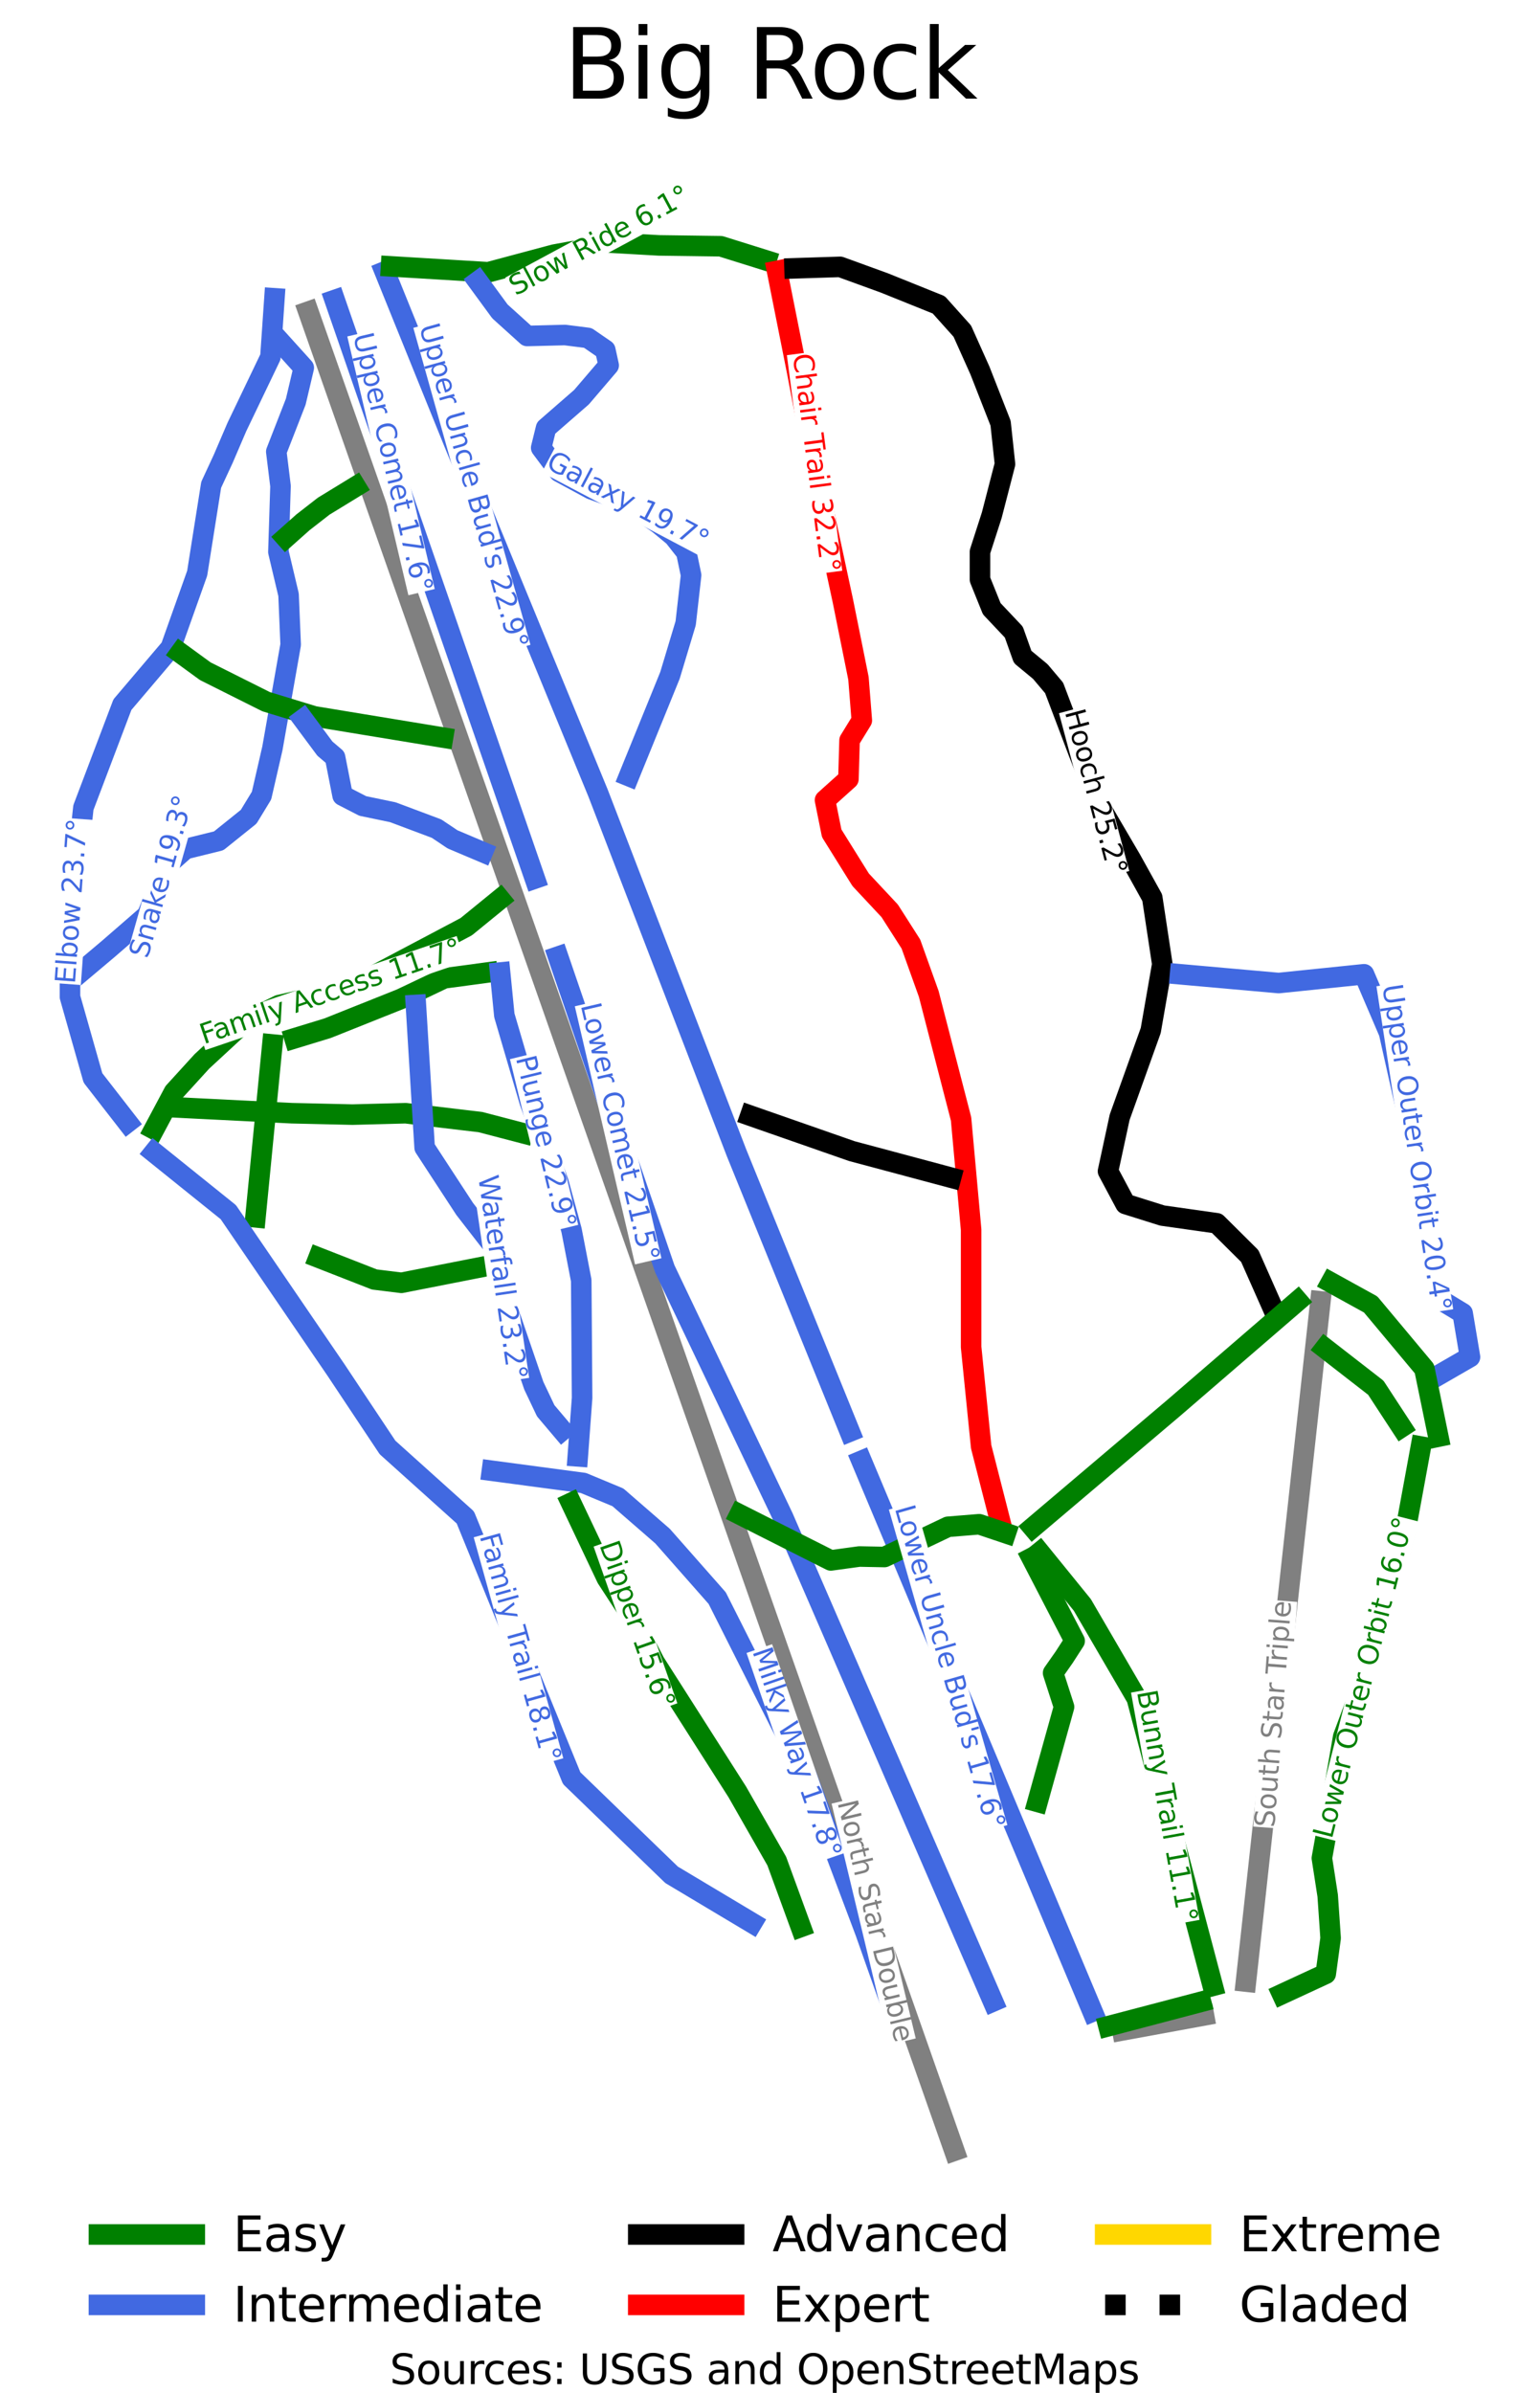 <?xml version="1.0" encoding="utf-8" standalone="no"?>
<!DOCTYPE svg PUBLIC "-//W3C//DTD SVG 1.1//EN"
  "http://www.w3.org/Graphics/SVG/1.1/DTD/svg11.dtd">
<svg height="174.594pt" version="1.1" viewBox="0 0 112.448 174.594" width="112.448pt" xmlns="http://www.w3.org/2000/svg" xmlns:xlink="http://www.w3.org/1999/xlink">
 <defs>
  <style type="text/css">*{stroke-linecap:butt;stroke-linejoin:round;}</style>
 </defs>
 <g id="figure_1">
  <g id="patch_1">
   <path d="M 0 174.594 
L 112.448 174.594 
L 112.448 0 
L 0 0 
z
" style="fill:#ffffff;"/>
  </g>
  <g id="axes_1">
   <g id="line2d_1">
    <path clip-path="url(#pee3235c5d0)" d="M 20.04 21.766 
" style="fill:none;stroke:#008000;stroke-linecap:square;stroke-width:1.5;"/>
   </g>
   <g id="line2d_2">
    <path clip-path="url(#pee3235c5d0)" d="M 20.04 21.766 
" style="fill:none;stroke:#4169e1;stroke-linecap:square;stroke-width:1.5;"/>
   </g>
   <g id="line2d_3">
    <path clip-path="url(#pee3235c5d0)" d="M 20.04 21.766 
" style="fill:none;stroke:#000000;stroke-linecap:square;stroke-width:1.5;"/>
   </g>
   <g id="line2d_4">
    <path clip-path="url(#pee3235c5d0)" d="M 20.04 21.766 
" style="fill:none;stroke:#ff0000;stroke-linecap:square;stroke-width:1.5;"/>
   </g>
   <g id="line2d_5">
    <path clip-path="url(#pee3235c5d0)" d="M 20.04 21.766 
" style="fill:none;stroke:#ffd700;stroke-linecap:square;stroke-width:1.5;"/>
   </g>
   <g id="line2d_6">
    <path clip-path="url(#pee3235c5d0)" d="M 20.04 21.766 
" style="fill:none;stroke:#000000;stroke-dasharray:1.5,2.475;stroke-dashoffset:0;stroke-width:1.5;"/>
   </g>
   <g id="line2d_7">
    <path clip-path="url(#pee3235c5d0)" d="M 90.977 144.592 
L 91.577 139.124 
L 92.133 134.041 
L 92.69 128.958 
L 93.114 125.082 
L 93.539 121.206 
L 94.179 115.36 
L 94.82 109.515 
L 95.381 104.394 
L 95.942 99.274 
L 96.415 94.956 
" style="fill:none;stroke:#808080;stroke-linecap:square;stroke-width:1.5;"/>
   </g>
   <g id="line2d_8">
    <path clip-path="url(#pee3235c5d0)" d="M 69.685 156.933 
L 68.328 153.073 
L 66.972 149.213 
L 65.382 144.692 
L 63.793 140.172 
L 62.06 135.244 
L 60.328 130.316 
L 58.545 125.244 
L 56.762 120.171 
L 55.129 115.524 
L 53.495 110.877 
L 51.942 106.456 
L 50.388 102.036 
L 49.282 98.89 
L 48.176 95.744 
L 47.07 92.599 
L 45.964 89.453 
L 44.846 86.273 
L 43.729 83.093 
L 42.611 79.913 
L 41.494 76.733 
L 40.191 73.026 
L 38.888 69.32 
L 37.566 65.56 
L 36.243 61.799 
L 34.898 57.973 
L 33.553 54.146 
L 32.245 50.424 
L 30.937 46.703 
L 29.187 41.724 
L 27.437 36.746 
L 25.627 31.597 
L 23.818 26.449 
L 22.514 22.739 
" style="fill:none;stroke:#808080;stroke-linecap:square;stroke-width:1.5;"/>
   </g>
   <g id="line2d_9">
    <path clip-path="url(#pee3235c5d0)" d="M 87.914 147.06 
L 81.95 148.153 
" style="fill:none;stroke:#808080;stroke-linecap:square;stroke-width:1.5;"/>
   </g>
   <g id="line2d_10">
    <path clip-path="url(#pee3235c5d0)" d="M 20.04 21.766 
L 19.966 22.837 
L 19.893 23.909 
L 19.819 24.98 
L 19.745 26.051 
L 19.134 27.326 
L 18.522 28.601 
L 17.911 29.876 
L 17.299 31.15 
L 16.802 32.309 
L 16.305 33.467 
L 15.862 34.422 
L 15.419 35.378 
L 15.164 36.991 
L 14.908 38.603 
L 14.653 40.215 
L 14.398 41.828 
L 13.915 43.187 
L 13.431 44.546 
L 12.947 45.906 
L 12.464 47.265 
L 11.582 48.303 
L 10.701 49.341 
L 9.82 50.378 
L 8.938 51.416 
L 8.582 52.355 
L 8.226 53.295 
L 7.869 54.234 
L 7.513 55.173 
L 7.157 56.112 
L 6.801 57.052 
L 6.444 57.991 
L 6.088 58.93 
L 5.966 60.071 
L 5.844 61.212 
L 5.722 62.353 
L 5.6 63.495 
L 5.478 64.636 
L 5.355 65.777 
L 5.233 66.918 
L 5.111 68.059 
L 5.111 69.231 
L 5.111 70.402 
L 5.111 71.574 
L 5.111 72.745 
L 5.53 74.221 
L 5.949 75.698 
L 6.368 77.174 
L 6.787 78.65 
L 7.418 79.462 
L 8.049 80.274 
L 8.681 81.086 
L 9.312 81.898 
" style="fill:none;stroke:#4169e1;stroke-linecap:square;stroke-width:1.5;"/>
   </g>
   <g id="line2d_11">
    <path clip-path="url(#pee3235c5d0)" d="M 20.576 25.06 
L 21.378 25.947 
L 22.18 26.835 
L 21.888 28.075 
L 21.595 29.314 
L 21.24 30.225 
L 20.885 31.136 
L 20.529 32.047 
L 20.174 32.958 
L 20.329 34.213 
L 20.483 35.468 
L 20.444 36.669 
L 20.406 37.871 
L 20.367 39.072 
L 20.329 40.274 
L 20.699 41.835 
L 21.07 43.397 
L 21.147 45.218 
L 21.224 47.039 
L 20.891 48.928 
L 20.558 50.817 
L 20.225 52.706 
L 19.892 54.595 
L 19.495 56.323 
L 19.097 58.052 
L 18.157 59.596 
L 17.062 60.475 
L 15.967 61.354 
L 14.752 61.654 
L 13.537 61.954 
L 12.288 63.06 
L 11.901 63.99 
L 11.515 64.919 
L 11.129 65.849 
L 10.743 66.778 
L 9.344 67.993 
L 7.945 69.207 
L 6.973 70.026 
L 6.001 70.844 
" style="fill:none;stroke:#4169e1;stroke-linecap:square;stroke-width:1.5;"/>
   </g>
   <g id="line2d_12">
    <path clip-path="url(#pee3235c5d0)" d="M 25.972 35.506 
L 24.803 36.221 
L 23.633 36.936 
L 22.119 38.114 
L 20.866 39.229 
" style="fill:none;stroke:#008000;stroke-linecap:square;stroke-width:1.5;"/>
   </g>
   <g id="line2d_13">
    <path clip-path="url(#pee3235c5d0)" d="M 13.158 47.643 
L 14.074 48.31 
L 14.989 48.977 
L 16.099 49.532 
L 17.208 50.088 
L 18.318 50.643 
L 19.428 51.199 
L 21.187 51.735 
L 22.947 52.272 
L 24.123 52.465 
L 25.298 52.658 
L 26.473 52.852 
L 27.648 53.045 
L 28.824 53.238 
L 29.999 53.431 
L 31.174 53.625 
L 32.349 53.818 
" style="fill:none;stroke:#008000;stroke-linecap:square;stroke-width:1.5;"/>
   </g>
   <g id="line2d_14">
    <path clip-path="url(#pee3235c5d0)" d="M 22.128 52.479 
L 22.925 53.552 
L 23.723 54.625 
L 24.467 55.258 
L 24.742 56.656 
L 25.017 58.054 
L 26.487 58.809 
L 27.586 59.037 
L 28.685 59.266 
L 30.281 59.864 
L 31.876 60.462 
L 33.044 61.245 
L 34.147 61.712 
L 35.25 62.178 
" style="fill:none;stroke:#4169e1;stroke-linecap:square;stroke-width:1.5;"/>
   </g>
   <g id="line2d_15">
    <path clip-path="url(#pee3235c5d0)" d="M 36.511 65.607 
L 35.277 66.613 
L 34.042 67.619 
L 32.967 68.187 
L 31.891 68.756 
L 30.816 69.324 
L 29.74 69.892 
L 28.665 70.461 
L 27.589 71.029 
L 26.513 71.598 
L 25.438 72.166 
L 24.17 72.46 
L 22.903 72.754 
L 21.635 73.047 
L 20.368 73.341 
L 19.092 73.974 
L 17.816 74.607 
L 17.049 75.316 
L 16.281 76.025 
L 15.514 76.734 
L 14.746 77.443 
L 13.725 78.562 
L 12.704 79.682 
L 11.979 81.041 
L 11.254 82.4 
" style="fill:none;stroke:#008000;stroke-linecap:square;stroke-width:1.5;"/>
   </g>
   <g id="line2d_16">
    <path clip-path="url(#pee3235c5d0)" d="M 19.888 76.212 
L 19.733 77.788 
L 19.579 79.365 
L 19.425 80.942 
L 19.27 82.518 
L 19.116 84.095 
L 18.962 85.672 
L 18.807 87.248 
L 18.653 88.825 
" style="fill:none;stroke:#008000;stroke-linecap:square;stroke-width:1.5;"/>
   </g>
   <g id="line2d_17">
    <path clip-path="url(#pee3235c5d0)" d="M 13.254 80.824 
L 14.262 80.875 
L 15.269 80.925 
L 16.277 80.975 
L 17.285 81.026 
L 18.293 81.076 
L 19.3 81.127 
L 20.308 81.177 
L 21.316 81.228 
L 22.421 81.253 
L 23.527 81.279 
L 24.632 81.304 
L 25.738 81.33 
L 27.68 81.279 
L 29.621 81.228 
L 30.985 81.389 
L 32.349 81.551 
L 33.713 81.713 
L 35.077 81.874 
L 36.625 82.278 
L 38.172 82.682 
" style="fill:none;stroke:#008000;stroke-linecap:square;stroke-width:1.5;"/>
   </g>
   <g id="line2d_18">
    <path clip-path="url(#pee3235c5d0)" d="M 21.503 75.763 
L 22.707 75.396 
L 23.911 75.028 
L 25.253 74.493 
L 26.595 73.957 
L 27.937 73.421 
L 29.279 72.885 
L 30.857 72.135 
L 32.434 71.385 
L 34.019 71.172 
L 35.604 70.959 
" style="fill:none;stroke:#008000;stroke-linecap:square;stroke-width:1.5;"/>
   </g>
   <g id="line2d_19">
    <path clip-path="url(#pee3235c5d0)" d="M 36.517 70.961 
L 36.671 72.522 
L 36.825 74.084 
L 37.288 75.66 
L 37.751 77.237 
L 38.214 78.813 
L 38.677 80.39 
L 39.202 81.859 
L 39.727 83.329 
L 40.251 84.798 
L 40.776 86.267 
L 41.254 88.016 
L 41.732 89.765 
L 42.087 91.598 
L 42.441 93.431 
L 42.449 94.503 
L 42.457 95.574 
L 42.465 96.646 
L 42.473 97.717 
L 42.48 98.789 
L 42.488 99.86 
L 42.496 100.932 
L 42.504 102.003 
L 42.425 103.069 
L 42.346 104.135 
L 42.267 105.201 
L 42.188 106.267 
" style="fill:none;stroke:#4169e1;stroke-linecap:square;stroke-width:1.5;"/>
   </g>
   <g id="line2d_20">
    <path clip-path="url(#pee3235c5d0)" d="M 30.367 73.326 
L 30.447 74.628 
L 30.526 75.929 
L 30.606 77.23 
L 30.686 78.531 
L 30.766 79.832 
L 30.846 81.133 
L 30.926 82.434 
L 31.006 83.735 
L 31.736 84.854 
L 32.467 85.973 
L 33.198 87.092 
L 33.929 88.211 
L 35.003 89.596 
L 36.077 90.982 
L 36.319 92.101 
L 36.56 93.221 
L 36.802 94.34 
L 37.044 95.459 
L 37.527 96.872 
L 38.011 98.284 
L 38.495 99.696 
L 38.978 101.109 
L 39.413 102.024 
L 39.847 102.939 
L 41.051 104.362 
" style="fill:none;stroke:#4169e1;stroke-linecap:square;stroke-width:1.5;"/>
   </g>
   <g id="line2d_21">
    <path clip-path="url(#pee3235c5d0)" d="M 23.26 91.766 
L 24.279 92.164 
L 25.297 92.562 
L 26.316 92.96 
L 27.335 93.359 
L 28.322 93.481 
L 29.308 93.603 
L 30.867 93.297 
L 32.425 92.991 
L 33.983 92.685 
L 35.542 92.379 
" style="fill:none;stroke:#008000;stroke-linecap:square;stroke-width:1.5;"/>
   </g>
   <g id="line2d_22">
    <path clip-path="url(#pee3235c5d0)" d="M 11.247 84.088 
L 12.603 85.178 
L 13.959 86.269 
L 15.316 87.359 
L 16.672 88.449 
L 17.654 89.888 
L 18.636 91.326 
L 19.619 92.765 
L 20.601 94.203 
L 21.583 95.642 
L 22.565 97.08 
L 23.547 98.519 
L 24.53 99.957 
L 25.471 101.372 
L 26.413 102.787 
L 27.355 104.202 
L 28.297 105.617 
L 29.717 106.893 
L 31.137 108.169 
L 32.558 109.446 
L 33.978 110.722 
L 34.463 111.911 
L 34.949 113.1 
L 35.434 114.289 
L 35.919 115.478 
L 36.405 116.667 
L 36.89 117.856 
L 37.375 119.045 
L 37.86 120.234 
L 38.346 121.423 
L 38.831 122.612 
L 39.316 123.802 
L 39.801 124.991 
L 40.287 126.18 
L 40.772 127.369 
L 41.257 128.558 
L 41.743 129.747 
L 42.655 130.628 
L 43.566 131.51 
L 44.478 132.392 
L 45.39 133.274 
L 46.302 134.155 
L 47.214 135.037 
L 48.126 135.919 
L 49.038 136.8 
L 50.508 137.678 
L 51.977 138.556 
L 53.447 139.434 
L 54.916 140.312 
" style="fill:none;stroke:#4169e1;stroke-linecap:square;stroke-width:1.5;"/>
   </g>
   <g id="line2d_23">
    <path clip-path="url(#pee3235c5d0)" d="M 35.917 107.317 
L 37.587 107.539 
L 39.256 107.762 
L 40.926 107.984 
L 42.596 108.206 
L 43.858 108.731 
L 45.12 109.256 
L 45.934 109.963 
L 46.749 110.67 
L 47.563 111.377 
L 48.377 112.084 
L 49.375 113.215 
L 50.372 114.346 
L 51.37 115.477 
L 52.367 116.608 
L 53.182 118.224 
L 53.996 119.84 
L 54.81 121.455 
L 55.624 123.071 
L 56.439 124.687 
L 57.253 126.303 
L 58.067 127.918 
L 58.881 129.534 
L 59.421 130.968 
L 59.961 132.402 
L 60.5 133.836 
L 61.04 135.27 
L 61.58 136.704 
L 62.119 138.138 
L 62.659 139.572 
L 63.199 141.006 
L 63.606 142.158 
L 64.012 143.309 
L 64.419 144.46 
L 64.826 145.612 
" style="fill:none;stroke:#4169e1;stroke-linecap:square;stroke-width:1.5;"/>
   </g>
   <g id="line2d_24">
    <path clip-path="url(#pee3235c5d0)" d="M 41.699 109.66 
L 42.35 111.033 
L 43.002 112.407 
L 43.653 113.78 
L 44.305 115.154 
L 45.119 116.406 
L 45.933 117.658 
L 46.402 118.567 
L 46.87 119.476 
L 47.338 120.385 
L 47.807 121.294 
L 48.56 122.476 
L 49.313 123.657 
L 50.067 124.839 
L 50.82 126.02 
L 51.573 127.202 
L 52.327 128.383 
L 53.08 129.565 
L 53.833 130.746 
L 54.554 132.009 
L 55.276 133.272 
L 55.997 134.535 
L 56.718 135.798 
L 57.157 136.999 
L 57.597 138.2 
L 58.036 139.402 
L 58.475 140.603 
" style="fill:none;stroke:#008000;stroke-linecap:square;stroke-width:1.5;"/>
   </g>
   <g id="line2d_25">
    <path clip-path="url(#pee3235c5d0)" d="M 24.441 21.891 
L 24.897 23.21 
L 25.354 24.529 
L 25.811 25.849 
L 26.267 27.168 
L 26.724 28.487 
L 27.181 29.806 
L 27.637 31.126 
L 28.094 32.445 
L 28.551 33.764 
L 29.007 35.083 
L 29.464 36.403 
L 29.921 37.722 
L 30.377 39.041 
L 30.834 40.36 
L 31.291 41.68 
L 31.747 42.999 
L 32.204 44.318 
L 32.661 45.637 
L 33.117 46.957 
L 33.574 48.276 
L 34.031 49.595 
L 34.487 50.914 
L 34.944 52.234 
L 35.401 53.553 
L 35.857 54.872 
L 36.314 56.191 
L 36.771 57.51 
L 37.227 58.83 
L 37.684 60.149 
L 38.141 61.468 
L 38.597 62.787 
L 39.054 64.107 
" style="fill:none;stroke:#4169e1;stroke-linecap:square;stroke-width:1.5;"/>
   </g>
   <g id="line2d_26">
    <path clip-path="url(#pee3235c5d0)" d="M 40.747 69.8 
L 41.234 71.224 
L 41.722 72.649 
L 42.209 74.073 
L 42.696 75.497 
L 43.184 76.921 
L 43.671 78.345 
L 44.158 79.77 
L 44.646 81.194 
L 45.133 82.618 
L 45.621 84.042 
L 46.108 85.466 
L 46.595 86.891 
L 47.083 88.315 
L 47.57 89.739 
L 48.057 91.163 
L 48.545 92.588 
L 49.085 93.722 
L 49.626 94.856 
L 50.167 95.99 
L 50.707 97.124 
L 51.248 98.258 
L 51.788 99.392 
L 52.329 100.526 
L 52.87 101.66 
L 53.41 102.794 
L 53.951 103.928 
L 54.491 105.063 
L 55.032 106.197 
L 55.572 107.331 
L 56.113 108.465 
L 56.654 109.599 
L 57.194 110.733 
L 57.673 111.836 
L 58.151 112.94 
L 58.63 114.043 
L 59.108 115.146 
L 59.587 116.25 
L 60.066 117.353 
L 60.544 118.456 
L 61.023 119.56 
L 61.501 120.663 
L 61.98 121.766 
L 62.458 122.87 
L 62.937 123.973 
L 63.415 125.076 
L 63.894 126.18 
L 64.372 127.283 
L 64.851 128.386 
L 65.329 129.49 
L 65.808 130.593 
L 66.287 131.697 
L 66.765 132.8 
L 67.244 133.903 
L 67.722 135.007 
L 68.201 136.11 
L 68.679 137.213 
L 69.158 138.317 
L 69.636 139.42 
L 70.115 140.523 
L 70.593 141.627 
L 71.072 142.73 
L 71.551 143.833 
L 72.029 144.937 
L 72.508 146.04 
" style="fill:none;stroke:#4169e1;stroke-linecap:square;stroke-width:1.5;"/>
   </g>
   <g id="line2d_27">
    <path clip-path="url(#pee3235c5d0)" d="M 28.09 19.814 
L 28.721 21.373 
L 29.352 22.933 
L 29.984 24.492 
L 30.615 26.051 
L 31.246 27.61 
L 31.877 29.169 
L 32.509 30.728 
L 33.14 32.287 
L 33.798 33.886 
L 34.456 35.485 
L 35.114 37.084 
L 35.773 38.683 
L 36.431 40.282 
L 37.089 41.881 
L 37.747 43.48 
L 38.406 45.079 
L 39.064 46.679 
L 39.722 48.278 
L 40.38 49.877 
L 41.038 51.476 
L 41.697 53.075 
L 42.355 54.674 
L 43.013 56.273 
L 43.671 57.872 
L 44.303 59.511 
L 44.934 61.15 
L 45.565 62.789 
L 46.196 64.428 
L 46.828 66.067 
L 47.459 67.706 
L 48.09 69.345 
L 48.722 70.984 
L 49.353 72.623 
L 49.984 74.262 
L 50.616 75.901 
L 51.247 77.54 
L 51.878 79.179 
L 52.509 80.818 
L 53.141 82.457 
L 53.772 84.096 
L 54.289 85.369 
L 54.806 86.641 
L 55.323 87.914 
L 55.84 89.186 
L 56.358 90.459 
L 56.875 91.732 
L 57.392 93.004 
L 57.909 94.277 
L 58.426 95.549 
L 58.943 96.822 
L 59.46 98.094 
L 59.977 99.367 
L 60.495 100.64 
L 61.012 101.912 
L 61.529 103.185 
L 62.046 104.457 
" style="fill:none;stroke:#4169e1;stroke-linecap:square;stroke-width:1.5;"/>
   </g>
   <g id="line2d_28">
    <path clip-path="url(#pee3235c5d0)" d="M 62.905 106.59 
L 63.432 107.845 
L 63.959 109.101 
L 64.486 110.357 
L 65.014 111.613 
L 65.541 112.869 
L 66.068 114.125 
L 66.595 115.381 
L 67.122 116.637 
L 67.65 117.893 
L 68.177 119.149 
L 68.704 120.404 
L 69.231 121.66 
L 69.759 122.916 
L 70.286 124.172 
L 70.813 125.428 
L 71.34 126.684 
L 71.867 127.94 
L 72.395 129.196 
L 72.922 130.452 
L 73.449 131.708 
L 73.976 132.963 
L 74.503 134.219 
L 75.031 135.475 
L 75.558 136.731 
L 76.085 137.987 
L 76.612 139.243 
L 77.14 140.499 
L 77.667 141.755 
L 78.194 143.011 
L 78.721 144.266 
L 79.248 145.522 
L 79.776 146.778 
" style="fill:none;stroke:#4169e1;stroke-linecap:square;stroke-width:1.5;"/>
   </g>
   <g id="line2d_29">
    <path clip-path="url(#pee3235c5d0)" d="M 28.553 19.437 
L 30.327 19.544 
L 32.102 19.651 
L 33.876 19.758 
L 35.651 19.865 
L 36.854 19.544 
L 38.058 19.222 
L 39.261 18.901 
L 40.465 18.579 
L 42.131 18.273 
L 43.796 17.661 
L 44.877 17.722 
L 45.957 17.783 
L 47.037 17.845 
L 48.117 17.906 
L 49.243 17.921 
L 50.369 17.936 
L 51.496 17.952 
L 52.622 17.967 
L 54.289 18.487 
L 55.955 19.008 
" style="fill:none;stroke:#008000;stroke-linecap:square;stroke-width:1.5;"/>
   </g>
   <g id="line2d_30">
    <path clip-path="url(#pee3235c5d0)" d="M 34.898 20.531 
L 35.701 21.626 
L 36.504 22.722 
L 37.496 23.618 
L 38.489 24.515 
L 39.871 24.48 
L 41.253 24.445 
L 42.92 24.656 
L 44.197 25.535 
L 44.444 26.66 
L 43.452 27.821 
L 42.459 28.981 
L 41.165 30.107 
L 39.872 31.232 
L 39.517 32.674 
L 40.173 33.553 
L 40.828 34.432 
L 41.998 35.065 
L 43.168 35.698 
L 44.481 36.172 
L 45.795 36.645 
L 46.936 37.429 
L 48.078 38.212 
L 49.2 39.14 
L 50.113 40.301 
L 50.463 41.971 
L 50.265 43.723 
L 50.066 45.474 
L 49.78 46.426 
L 49.493 47.377 
L 49.207 48.328 
L 48.92 49.279 
L 48.546 50.198 
L 48.172 51.118 
L 47.798 52.037 
L 47.423 52.956 
L 47.049 53.876 
L 46.675 54.795 
L 46.3 55.714 
L 45.926 56.634 
" style="fill:none;stroke:#4169e1;stroke-linecap:square;stroke-width:1.5;"/>
   </g>
   <g id="line2d_31">
    <path clip-path="url(#pee3235c5d0)" d="M 56.739 19.764 
L 57.105 21.602 
L 57.472 23.44 
L 57.838 25.277 
L 58.204 27.115 
L 58.459 28.448 
L 58.714 29.782 
L 58.968 31.115 
L 59.223 32.448 
L 59.477 33.781 
L 59.732 35.114 
L 59.986 36.447 
L 60.241 37.78 
L 60.567 39.295 
L 60.892 40.809 
L 61.218 42.324 
L 61.544 43.839 
L 61.829 45.253 
L 62.114 46.667 
L 62.399 48.081 
L 62.683 49.495 
L 62.806 51.029 
L 62.928 52.564 
L 62.033 54.019 
L 61.992 55.432 
L 61.951 56.846 
L 61.096 57.614 
L 60.241 58.381 
L 60.485 59.593 
L 60.73 60.805 
L 61.259 61.653 
L 61.788 62.501 
L 62.317 63.35 
L 62.847 64.198 
L 63.905 65.329 
L 64.964 66.461 
L 65.738 67.672 
L 66.512 68.884 
L 67.163 70.702 
L 67.815 72.52 
L 68.11 73.661 
L 68.405 74.802 
L 68.7 75.943 
L 68.995 77.084 
L 69.29 78.225 
L 69.585 79.367 
L 69.881 80.508 
L 70.176 81.649 
L 70.267 82.659 
L 70.359 83.669 
L 70.451 84.679 
L 70.543 85.688 
L 70.634 86.698 
L 70.726 87.708 
L 70.818 88.718 
L 70.909 89.728 
L 70.909 90.798 
L 70.909 91.869 
L 70.909 92.939 
L 70.909 94.009 
L 70.909 95.08 
L 70.909 96.15 
L 70.909 97.221 
L 70.909 98.291 
L 71.092 100.109 
L 71.275 101.927 
L 71.458 103.744 
L 71.642 105.562 
L 72.008 106.996 
L 72.374 108.43 
L 72.741 109.864 
L 73.107 111.298 
" style="fill:none;stroke:#ff0000;stroke-linecap:square;stroke-width:1.5;"/>
   </g>
   <g id="line2d_32">
    <path clip-path="url(#pee3235c5d0)" d="M 54.785 81.406 
L 55.711 81.73 
L 56.638 82.053 
L 57.564 82.376 
L 58.49 82.699 
L 59.417 83.022 
L 60.343 83.346 
L 61.27 83.669 
L 62.196 83.992 
L 64.008 84.476 
L 65.82 84.961 
L 67.632 85.446 
L 69.443 85.93 
" style="fill:none;stroke:#000000;stroke-linecap:square;stroke-width:1.5;"/>
   </g>
   <g id="line2d_33">
    <path clip-path="url(#pee3235c5d0)" d="M 58.017 19.579 
L 59.682 19.525 
L 61.347 19.472 
L 62.959 20.058 
L 64.571 20.644 
L 65.565 21.044 
L 66.559 21.444 
L 67.553 21.844 
L 68.547 22.244 
L 69.406 23.203 
L 70.266 24.162 
L 70.911 25.602 
L 71.556 27.041 
L 71.932 28 
L 72.308 28.96 
L 72.684 29.919 
L 73.061 30.878 
L 73.222 32.371 
L 73.382 33.863 
L 72.899 35.729 
L 72.416 37.594 
L 71.986 38.927 
L 71.556 40.26 
L 71.556 41.272 
L 71.556 42.285 
L 71.986 43.351 
L 72.416 44.417 
L 73.222 45.27 
L 74.027 46.122 
L 74.672 47.935 
L 75.962 49.001 
L 76.599 49.756 
L 76.969 50.193 
L 77.417 51.375 
L 77.865 52.556 
L 78.313 53.738 
L 78.761 54.92 
L 79.138 55.879 
L 79.514 56.838 
L 79.891 57.798 
L 80.268 58.757 
L 80.848 59.747 
L 81.428 60.736 
L 82.008 61.726 
L 82.588 62.716 
L 83.362 64.11 
L 84.135 65.504 
L 84.319 66.715 
L 84.502 67.927 
L 84.686 69.139 
L 84.869 70.351 
L 84.658 71.561 
L 84.447 72.771 
L 84.236 73.981 
L 84.025 75.191 
L 83.457 76.774 
L 82.89 78.357 
L 82.323 79.939 
L 81.755 81.522 
L 81.543 82.506 
L 81.33 83.491 
L 81.118 84.476 
L 80.905 85.46 
L 81.544 86.656 
L 82.182 87.851 
L 83.528 88.273 
L 84.875 88.696 
L 85.868 88.836 
L 86.86 88.977 
L 87.853 89.117 
L 88.846 89.258 
L 90.051 90.454 
L 91.256 91.65 
L 92.036 93.408 
L 92.815 95.166 
" style="fill:none;stroke:#000000;stroke-linecap:square;stroke-width:1.5;"/>
   </g>
   <g id="line2d_34">
    <path clip-path="url(#pee3235c5d0)" d="M 86.166 71.089 
L 87.966 71.249 
L 89.766 71.409 
L 91.567 71.569 
L 93.367 71.729 
L 94.925 71.569 
L 96.483 71.409 
L 98.041 71.249 
L 99.599 71.089 
L 100.055 72.155 
L 100.512 73.221 
L 100.969 74.287 
L 101.425 75.353 
L 101.694 76.553 
L 101.963 77.752 
L 102.232 78.951 
L 102.5 80.15 
L 102.769 81.349 
L 103.038 82.548 
L 103.307 83.748 
L 103.575 84.947 
L 103.79 86.759 
L 104.005 88.571 
L 104.22 90.384 
L 104.434 92.196 
L 104.65 93.422 
L 104.865 94.648 
L 105.832 95.235 
L 106.8 95.821 
L 107.068 97.42 
L 107.337 99.019 
L 106.181 99.685 
L 105.025 100.352 
" style="fill:none;stroke:#4169e1;stroke-linecap:square;stroke-width:1.5;"/>
   </g>
   <g id="line2d_35">
    <path clip-path="url(#pee3235c5d0)" d="M 97.181 93.582 
L 98.632 94.382 
L 100.083 95.181 
L 101.064 96.354 
L 102.044 97.526 
L 103.024 98.699 
L 104.005 99.872 
L 104.26 101.111 
L 104.515 102.35 
L 104.77 103.59 
L 105.025 104.829 
" style="fill:none;stroke:#008000;stroke-linecap:square;stroke-width:1.5;"/>
   </g>
   <g id="line2d_36">
    <path clip-path="url(#pee3235c5d0)" d="M 96.751 98.379 
L 97.678 99.099 
L 98.605 99.819 
L 99.532 100.538 
L 100.459 101.258 
L 101.399 102.697 
L 102.34 104.135 
" style="fill:none;stroke:#008000;stroke-linecap:square;stroke-width:1.5;"/>
   </g>
   <g id="line2d_37">
    <path clip-path="url(#pee3235c5d0)" d="M 103.753 105.55 
L 103.469 107.098 
L 103.185 108.645 
L 102.901 110.192 
L 102.618 111.739 
L 102.316 112.9 
L 102.015 114.06 
L 101.714 115.221 
L 101.412 116.381 
L 101.111 117.542 
L 100.81 118.702 
L 100.508 119.862 
L 100.207 121.023 
L 99.675 122.447 
L 99.144 123.872 
L 98.612 125.296 
L 98.08 126.72 
L 97.832 128.144 
L 97.584 129.568 
L 97.336 130.992 
L 97.088 132.417 
L 96.805 133.999 
L 96.521 135.582 
L 96.734 136.953 
L 96.946 138.325 
L 97.053 139.872 
L 97.159 141.42 
L 96.981 142.721 
L 96.804 144.022 
L 95.209 144.76 
L 93.614 145.498 
" style="fill:none;stroke:#008000;stroke-linecap:square;stroke-width:1.5;"/>
   </g>
   <g id="line2d_38">
    <path clip-path="url(#pee3235c5d0)" d="M 54.006 110.502 
L 55.671 111.342 
L 57.335 112.181 
L 59 113.02 
L 60.665 113.859 
L 61.707 113.716 
L 62.749 113.574 
L 64.582 113.609 
L 65.74 113.058 
L 66.899 112.507 
L 68.058 111.956 
L 69.216 111.405 
L 70.358 111.312 
L 71.5 111.219 
L 72.471 111.545 
L 73.441 111.871 
" style="fill:none;stroke:#008000;stroke-linecap:square;stroke-width:1.5;"/>
   </g>
   <g id="line2d_39">
    <path clip-path="url(#pee3235c5d0)" d="M 94.757 94.925 
L 93.629 95.897 
L 92.501 96.87 
L 91.372 97.843 
L 90.244 98.816 
L 89.116 99.788 
L 87.987 100.761 
L 86.859 101.734 
L 85.731 102.707 
L 84.441 103.799 
L 83.152 104.892 
L 81.862 105.985 
L 80.573 107.077 
L 79.283 108.17 
L 77.994 109.263 
L 76.704 110.356 
L 75.415 111.448 
" style="fill:none;stroke:#008000;stroke-linecap:square;stroke-width:1.5;"/>
   </g>
   <g id="line2d_40">
    <path clip-path="url(#pee3235c5d0)" d="M 75.914 113.269 
L 76.693 114.228 
L 77.472 115.187 
L 78.251 116.147 
L 79.03 117.106 
L 79.527 117.959 
L 80.024 118.812 
L 80.521 119.665 
L 81.018 120.518 
L 81.515 121.37 
L 82.012 122.223 
L 82.509 123.076 
L 83.006 123.929 
L 83.352 125.24 
L 83.699 126.551 
L 84.046 127.862 
L 84.393 129.173 
L 84.739 130.484 
L 85.086 131.794 
L 85.433 133.105 
L 85.779 134.416 
L 86.126 135.727 
L 86.473 137.038 
L 86.82 138.349 
L 87.166 139.66 
L 87.513 140.971 
L 87.86 142.282 
L 88.206 143.592 
L 88.553 144.903 
" style="fill:none;stroke:#008000;stroke-linecap:square;stroke-width:1.5;"/>
   </g>
   <g id="line2d_41">
    <path clip-path="url(#pee3235c5d0)" d="M 75.33 113.674 
L 76.115 115.189 
L 76.9 116.704 
L 77.685 118.219 
L 78.47 119.734 
L 77.707 120.917 
L 76.896 122.074 
L 77.295 123.311 
L 77.694 124.547 
L 77.21 126.28 
L 76.727 128.012 
L 76.243 129.744 
L 75.76 131.477 
" style="fill:none;stroke:#008000;stroke-linecap:square;stroke-width:1.5;"/>
   </g>
   <g id="line2d_42">
    <path clip-path="url(#pee3235c5d0)" d="M 87.696 146.067 
L 86.006 146.511 
L 84.317 146.955 
L 82.627 147.399 
L 80.937 147.842 
" style="fill:none;stroke:#008000;stroke-linecap:square;stroke-width:1.5;"/>
   </g>
   <g id="text_1">
    <g id="patch_2">
     <path d="M 93.482 133.425 
L 94.717 116.886 
L 92.747 116.738 
L 91.511 133.278 
z
" style="fill:#ffffff;"/>
    </g>
    <!-- South Star Triple -->
    <g style="fill:#808080;" transform="translate(93.048 133.373)rotate(-85.727)scale(0.02 -0.02)">
     <defs>
      <path d="M 3425 4513 
L 3425 3897 
Q 3066 4069 2747 4153 
Q 2428 4238 2131 4238 
Q 1616 4238 1336 4038 
Q 1056 3838 1056 3469 
Q 1056 3159 1242 3001 
Q 1428 2844 1947 2747 
L 2328 2669 
Q 3034 2534 3370 2195 
Q 3706 1856 3706 1288 
Q 3706 609 3251 259 
Q 2797 -91 1919 -91 
Q 1588 -91 1214 -16 
Q 841 59 441 206 
L 441 856 
Q 825 641 1194 531 
Q 1563 422 1919 422 
Q 2459 422 2753 634 
Q 3047 847 3047 1241 
Q 3047 1584 2836 1778 
Q 2625 1972 2144 2069 
L 1759 2144 
Q 1053 2284 737 2584 
Q 422 2884 422 3419 
Q 422 4038 858 4394 
Q 1294 4750 2059 4750 
Q 2388 4750 2728 4690 
Q 3069 4631 3425 4513 
z
" id="DejaVuSans-53" transform="scale(0.016)"/>
      <path d="M 1959 3097 
Q 1497 3097 1228 2736 
Q 959 2375 959 1747 
Q 959 1119 1226 758 
Q 1494 397 1959 397 
Q 2419 397 2687 759 
Q 2956 1122 2956 1747 
Q 2956 2369 2687 2733 
Q 2419 3097 1959 3097 
z
M 1959 3584 
Q 2709 3584 3137 3096 
Q 3566 2609 3566 1747 
Q 3566 888 3137 398 
Q 2709 -91 1959 -91 
Q 1206 -91 779 398 
Q 353 888 353 1747 
Q 353 2609 779 3096 
Q 1206 3584 1959 3584 
z
" id="DejaVuSans-6f" transform="scale(0.016)"/>
      <path d="M 544 1381 
L 544 3500 
L 1119 3500 
L 1119 1403 
Q 1119 906 1312 657 
Q 1506 409 1894 409 
Q 2359 409 2629 706 
Q 2900 1003 2900 1516 
L 2900 3500 
L 3475 3500 
L 3475 0 
L 2900 0 
L 2900 538 
Q 2691 219 2414 64 
Q 2138 -91 1772 -91 
Q 1169 -91 856 284 
Q 544 659 544 1381 
z
M 1991 3584 
L 1991 3584 
z
" id="DejaVuSans-75" transform="scale(0.016)"/>
      <path d="M 1172 4494 
L 1172 3500 
L 2356 3500 
L 2356 3053 
L 1172 3053 
L 1172 1153 
Q 1172 725 1289 603 
Q 1406 481 1766 481 
L 2356 481 
L 2356 0 
L 1766 0 
Q 1100 0 847 248 
Q 594 497 594 1153 
L 594 3053 
L 172 3053 
L 172 3500 
L 594 3500 
L 594 4494 
L 1172 4494 
z
" id="DejaVuSans-74" transform="scale(0.016)"/>
      <path d="M 3513 2113 
L 3513 0 
L 2938 0 
L 2938 2094 
Q 2938 2591 2744 2837 
Q 2550 3084 2163 3084 
Q 1697 3084 1428 2787 
Q 1159 2491 1159 1978 
L 1159 0 
L 581 0 
L 581 4863 
L 1159 4863 
L 1159 2956 
Q 1366 3272 1645 3428 
Q 1925 3584 2291 3584 
Q 2894 3584 3203 3211 
Q 3513 2838 3513 2113 
z
" id="DejaVuSans-68" transform="scale(0.016)"/>
      <path id="DejaVuSans-20" transform="scale(0.016)"/>
      <path d="M 2194 1759 
Q 1497 1759 1228 1600 
Q 959 1441 959 1056 
Q 959 750 1161 570 
Q 1363 391 1709 391 
Q 2188 391 2477 730 
Q 2766 1069 2766 1631 
L 2766 1759 
L 2194 1759 
z
M 3341 1997 
L 3341 0 
L 2766 0 
L 2766 531 
Q 2569 213 2275 61 
Q 1981 -91 1556 -91 
Q 1019 -91 701 211 
Q 384 513 384 1019 
Q 384 1609 779 1909 
Q 1175 2209 1959 2209 
L 2766 2209 
L 2766 2266 
Q 2766 2663 2505 2880 
Q 2244 3097 1772 3097 
Q 1472 3097 1187 3025 
Q 903 2953 641 2809 
L 641 3341 
Q 956 3463 1253 3523 
Q 1550 3584 1831 3584 
Q 2591 3584 2966 3190 
Q 3341 2797 3341 1997 
z
" id="DejaVuSans-61" transform="scale(0.016)"/>
      <path d="M 2631 2963 
Q 2534 3019 2420 3045 
Q 2306 3072 2169 3072 
Q 1681 3072 1420 2755 
Q 1159 2438 1159 1844 
L 1159 0 
L 581 0 
L 581 3500 
L 1159 3500 
L 1159 2956 
Q 1341 3275 1631 3429 
Q 1922 3584 2338 3584 
Q 2397 3584 2469 3576 
Q 2541 3569 2628 3553 
L 2631 2963 
z
" id="DejaVuSans-72" transform="scale(0.016)"/>
      <path d="M -19 4666 
L 3928 4666 
L 3928 4134 
L 2272 4134 
L 2272 0 
L 1638 0 
L 1638 4134 
L -19 4134 
L -19 4666 
z
" id="DejaVuSans-54" transform="scale(0.016)"/>
      <path d="M 603 3500 
L 1178 3500 
L 1178 0 
L 603 0 
L 603 3500 
z
M 603 4863 
L 1178 4863 
L 1178 4134 
L 603 4134 
L 603 4863 
z
" id="DejaVuSans-69" transform="scale(0.016)"/>
      <path d="M 1159 525 
L 1159 -1331 
L 581 -1331 
L 581 3500 
L 1159 3500 
L 1159 2969 
Q 1341 3281 1617 3432 
Q 1894 3584 2278 3584 
Q 2916 3584 3314 3078 
Q 3713 2572 3713 1747 
Q 3713 922 3314 415 
Q 2916 -91 2278 -91 
Q 1894 -91 1617 61 
Q 1341 213 1159 525 
z
M 3116 1747 
Q 3116 2381 2855 2742 
Q 2594 3103 2138 3103 
Q 1681 3103 1420 2742 
Q 1159 2381 1159 1747 
Q 1159 1113 1420 752 
Q 1681 391 2138 391 
Q 2594 391 2855 752 
Q 3116 1113 3116 1747 
z
" id="DejaVuSans-70" transform="scale(0.016)"/>
      <path d="M 603 4863 
L 1178 4863 
L 1178 0 
L 603 0 
L 603 4863 
z
" id="DejaVuSans-6c" transform="scale(0.016)"/>
      <path d="M 3597 1894 
L 3597 1613 
L 953 1613 
Q 991 1019 1311 708 
Q 1631 397 2203 397 
Q 2534 397 2845 478 
Q 3156 559 3463 722 
L 3463 178 
Q 3153 47 2828 -22 
Q 2503 -91 2169 -91 
Q 1331 -91 842 396 
Q 353 884 353 1716 
Q 353 2575 817 3079 
Q 1281 3584 2069 3584 
Q 2775 3584 3186 3129 
Q 3597 2675 3597 1894 
z
M 3022 2063 
Q 3016 2534 2758 2815 
Q 2500 3097 2075 3097 
Q 1594 3097 1305 2825 
Q 1016 2553 972 2059 
L 3022 2063 
z
" id="DejaVuSans-65" transform="scale(0.016)"/>
     </defs>
     <use xlink:href="#DejaVuSans-53"/>
     <use x="63.477" xlink:href="#DejaVuSans-6f"/>
     <use x="124.658" xlink:href="#DejaVuSans-75"/>
     <use x="188.037" xlink:href="#DejaVuSans-74"/>
     <use x="227.246" xlink:href="#DejaVuSans-68"/>
     <use x="290.625" xlink:href="#DejaVuSans-20"/>
     <use x="322.412" xlink:href="#DejaVuSans-53"/>
     <use x="385.889" xlink:href="#DejaVuSans-74"/>
     <use x="425.098" xlink:href="#DejaVuSans-61"/>
     <use x="486.377" xlink:href="#DejaVuSans-72"/>
     <use x="527.49" xlink:href="#DejaVuSans-20"/>
     <use x="559.277" xlink:href="#DejaVuSans-54"/>
     <use x="605.611" xlink:href="#DejaVuSans-72"/>
     <use x="646.725" xlink:href="#DejaVuSans-69"/>
     <use x="674.508" xlink:href="#DejaVuSans-70"/>
     <use x="737.984" xlink:href="#DejaVuSans-6c"/>
     <use x="765.768" xlink:href="#DejaVuSans-65"/>
    </g>
   </g>
   <g id="text_2">
    <g id="patch_3">
     <path d="M 60.721 131.605 
L 64.944 149.199 
L 66.865 148.738 
L 62.642 131.144 
z
" style="fill:#ffffff;"/>
    </g>
    <!-- North Star Double -->
    <g style="fill:#808080;" transform="translate(61.149 131.523)rotate(-283.497)scale(0.02 -0.02)">
     <defs>
      <path d="M 628 4666 
L 1478 4666 
L 3547 763 
L 3547 4666 
L 4159 4666 
L 4159 0 
L 3309 0 
L 1241 3903 
L 1241 0 
L 628 0 
L 628 4666 
z
" id="DejaVuSans-4e" transform="scale(0.016)"/>
      <path d="M 1259 4147 
L 1259 519 
L 2022 519 
Q 2988 519 3436 956 
Q 3884 1394 3884 2338 
Q 3884 3275 3436 3711 
Q 2988 4147 2022 4147 
L 1259 4147 
z
M 628 4666 
L 1925 4666 
Q 3281 4666 3915 4102 
Q 4550 3538 4550 2338 
Q 4550 1131 3912 565 
Q 3275 0 1925 0 
L 628 0 
L 628 4666 
z
" id="DejaVuSans-44" transform="scale(0.016)"/>
      <path d="M 3116 1747 
Q 3116 2381 2855 2742 
Q 2594 3103 2138 3103 
Q 1681 3103 1420 2742 
Q 1159 2381 1159 1747 
Q 1159 1113 1420 752 
Q 1681 391 2138 391 
Q 2594 391 2855 752 
Q 3116 1113 3116 1747 
z
M 1159 2969 
Q 1341 3281 1617 3432 
Q 1894 3584 2278 3584 
Q 2916 3584 3314 3078 
Q 3713 2572 3713 1747 
Q 3713 922 3314 415 
Q 2916 -91 2278 -91 
Q 1894 -91 1617 61 
Q 1341 213 1159 525 
L 1159 0 
L 581 0 
L 581 4863 
L 1159 4863 
L 1159 2969 
z
" id="DejaVuSans-62" transform="scale(0.016)"/>
     </defs>
     <use xlink:href="#DejaVuSans-4e"/>
     <use x="74.805" xlink:href="#DejaVuSans-6f"/>
     <use x="135.986" xlink:href="#DejaVuSans-72"/>
     <use x="177.1" xlink:href="#DejaVuSans-74"/>
     <use x="216.309" xlink:href="#DejaVuSans-68"/>
     <use x="279.688" xlink:href="#DejaVuSans-20"/>
     <use x="311.475" xlink:href="#DejaVuSans-53"/>
     <use x="374.951" xlink:href="#DejaVuSans-74"/>
     <use x="414.16" xlink:href="#DejaVuSans-61"/>
     <use x="475.439" xlink:href="#DejaVuSans-72"/>
     <use x="516.553" xlink:href="#DejaVuSans-20"/>
     <use x="548.34" xlink:href="#DejaVuSans-44"/>
     <use x="625.342" xlink:href="#DejaVuSans-6f"/>
     <use x="686.523" xlink:href="#DejaVuSans-75"/>
     <use x="749.902" xlink:href="#DejaVuSans-62"/>
     <use x="813.379" xlink:href="#DejaVuSans-6c"/>
     <use x="841.162" xlink:href="#DejaVuSans-65"/>
    </g>
   </g>
   <g id="text_3">
    <g id="patch_4">
     <path d="M 5.901 71.871 
L 6.78 59.826 
L 4.81 59.682 
L 3.93 71.728 
z
" style="fill:#ffffff;"/>
    </g>
    <!-- Elbow 23.7° -->
    <g style="fill:#4169e1;" transform="translate(5.468 71.82)rotate(-85.823)scale(0.02 -0.02)">
     <defs>
      <path d="M 628 4666 
L 3578 4666 
L 3578 4134 
L 1259 4134 
L 1259 2753 
L 3481 2753 
L 3481 2222 
L 1259 2222 
L 1259 531 
L 3634 531 
L 3634 0 
L 628 0 
L 628 4666 
z
" id="DejaVuSans-45" transform="scale(0.016)"/>
      <path d="M 269 3500 
L 844 3500 
L 1563 769 
L 2278 3500 
L 2956 3500 
L 3675 769 
L 4391 3500 
L 4966 3500 
L 4050 0 
L 3372 0 
L 2619 2869 
L 1863 0 
L 1184 0 
L 269 3500 
z
" id="DejaVuSans-77" transform="scale(0.016)"/>
      <path d="M 1228 531 
L 3431 531 
L 3431 0 
L 469 0 
L 469 531 
Q 828 903 1448 1529 
Q 2069 2156 2228 2338 
Q 2531 2678 2651 2914 
Q 2772 3150 2772 3378 
Q 2772 3750 2511 3984 
Q 2250 4219 1831 4219 
Q 1534 4219 1204 4116 
Q 875 4013 500 3803 
L 500 4441 
Q 881 4594 1212 4672 
Q 1544 4750 1819 4750 
Q 2544 4750 2975 4387 
Q 3406 4025 3406 3419 
Q 3406 3131 3298 2873 
Q 3191 2616 2906 2266 
Q 2828 2175 2409 1742 
Q 1991 1309 1228 531 
z
" id="DejaVuSans-32" transform="scale(0.016)"/>
      <path d="M 2597 2516 
Q 3050 2419 3304 2112 
Q 3559 1806 3559 1356 
Q 3559 666 3084 287 
Q 2609 -91 1734 -91 
Q 1441 -91 1130 -33 
Q 819 25 488 141 
L 488 750 
Q 750 597 1062 519 
Q 1375 441 1716 441 
Q 2309 441 2620 675 
Q 2931 909 2931 1356 
Q 2931 1769 2642 2001 
Q 2353 2234 1838 2234 
L 1294 2234 
L 1294 2753 
L 1863 2753 
Q 2328 2753 2575 2939 
Q 2822 3125 2822 3475 
Q 2822 3834 2567 4026 
Q 2313 4219 1838 4219 
Q 1578 4219 1281 4162 
Q 984 4106 628 3988 
L 628 4550 
Q 988 4650 1302 4700 
Q 1616 4750 1894 4750 
Q 2613 4750 3031 4423 
Q 3450 4097 3450 3541 
Q 3450 3153 3228 2886 
Q 3006 2619 2597 2516 
z
" id="DejaVuSans-33" transform="scale(0.016)"/>
      <path d="M 684 794 
L 1344 794 
L 1344 0 
L 684 0 
L 684 794 
z
" id="DejaVuSans-2e" transform="scale(0.016)"/>
      <path d="M 525 4666 
L 3525 4666 
L 3525 4397 
L 1831 0 
L 1172 0 
L 2766 4134 
L 525 4134 
L 525 4666 
z
" id="DejaVuSans-37" transform="scale(0.016)"/>
      <path d="M 1600 4347 
Q 1350 4347 1178 4173 
Q 1006 4000 1006 3750 
Q 1006 3503 1178 3333 
Q 1350 3163 1600 3163 
Q 1850 3163 2022 3333 
Q 2194 3503 2194 3750 
Q 2194 3997 2020 4172 
Q 1847 4347 1600 4347 
z
M 1600 4750 
Q 1800 4750 1984 4673 
Q 2169 4597 2303 4453 
Q 2447 4313 2519 4134 
Q 2591 3956 2591 3750 
Q 2591 3338 2302 3052 
Q 2013 2766 1594 2766 
Q 1172 2766 890 3047 
Q 609 3328 609 3750 
Q 609 4169 896 4459 
Q 1184 4750 1600 4750 
z
" id="DejaVuSans-b0" transform="scale(0.016)"/>
     </defs>
     <use xlink:href="#DejaVuSans-45"/>
     <use x="63.184" xlink:href="#DejaVuSans-6c"/>
     <use x="90.967" xlink:href="#DejaVuSans-62"/>
     <use x="154.443" xlink:href="#DejaVuSans-6f"/>
     <use x="215.625" xlink:href="#DejaVuSans-77"/>
     <use x="297.412" xlink:href="#DejaVuSans-20"/>
     <use x="329.199" xlink:href="#DejaVuSans-32"/>
     <use x="392.822" xlink:href="#DejaVuSans-33"/>
     <use x="456.445" xlink:href="#DejaVuSans-2e"/>
     <use x="488.232" xlink:href="#DejaVuSans-37"/>
     <use x="551.855" xlink:href="#DejaVuSans-b0"/>
    </g>
   </g>
   <g id="text_4">
    <g id="patch_5">
     <path d="M 11.187 70.132 
L 14.517 58.387 
L 12.616 57.848 
L 9.286 69.593 
z
" style="fill:#ffffff;"/>
    </g>
    <!-- Snake 19.3° -->
    <g style="fill:#4169e1;" transform="translate(10.773 69.994)rotate(-74.17)scale(0.02 -0.02)">
     <defs>
      <path d="M 3513 2113 
L 3513 0 
L 2938 0 
L 2938 2094 
Q 2938 2591 2744 2837 
Q 2550 3084 2163 3084 
Q 1697 3084 1428 2787 
Q 1159 2491 1159 1978 
L 1159 0 
L 581 0 
L 581 3500 
L 1159 3500 
L 1159 2956 
Q 1366 3272 1645 3428 
Q 1925 3584 2291 3584 
Q 2894 3584 3203 3211 
Q 3513 2838 3513 2113 
z
" id="DejaVuSans-6e" transform="scale(0.016)"/>
      <path d="M 581 4863 
L 1159 4863 
L 1159 1991 
L 2875 3500 
L 3609 3500 
L 1753 1863 
L 3688 0 
L 2938 0 
L 1159 1709 
L 1159 0 
L 581 0 
L 581 4863 
z
" id="DejaVuSans-6b" transform="scale(0.016)"/>
      <path d="M 794 531 
L 1825 531 
L 1825 4091 
L 703 3866 
L 703 4441 
L 1819 4666 
L 2450 4666 
L 2450 531 
L 3481 531 
L 3481 0 
L 794 0 
L 794 531 
z
" id="DejaVuSans-31" transform="scale(0.016)"/>
      <path d="M 703 97 
L 703 672 
Q 941 559 1184 500 
Q 1428 441 1663 441 
Q 2288 441 2617 861 
Q 2947 1281 2994 2138 
Q 2813 1869 2534 1725 
Q 2256 1581 1919 1581 
Q 1219 1581 811 2004 
Q 403 2428 403 3163 
Q 403 3881 828 4315 
Q 1253 4750 1959 4750 
Q 2769 4750 3195 4129 
Q 3622 3509 3622 2328 
Q 3622 1225 3098 567 
Q 2575 -91 1691 -91 
Q 1453 -91 1209 -44 
Q 966 3 703 97 
z
M 1959 2075 
Q 2384 2075 2632 2365 
Q 2881 2656 2881 3163 
Q 2881 3666 2632 3958 
Q 2384 4250 1959 4250 
Q 1534 4250 1286 3958 
Q 1038 3666 1038 3163 
Q 1038 2656 1286 2365 
Q 1534 2075 1959 2075 
z
" id="DejaVuSans-39" transform="scale(0.016)"/>
     </defs>
     <use xlink:href="#DejaVuSans-53"/>
     <use x="63.477" xlink:href="#DejaVuSans-6e"/>
     <use x="126.855" xlink:href="#DejaVuSans-61"/>
     <use x="188.135" xlink:href="#DejaVuSans-6b"/>
     <use x="242.42" xlink:href="#DejaVuSans-65"/>
     <use x="303.943" xlink:href="#DejaVuSans-20"/>
     <use x="335.73" xlink:href="#DejaVuSans-31"/>
     <use x="399.354" xlink:href="#DejaVuSans-39"/>
     <use x="462.977" xlink:href="#DejaVuSans-2e"/>
     <use x="494.764" xlink:href="#DejaVuSans-33"/>
     <use x="558.387" xlink:href="#DejaVuSans-b0"/>
    </g>
   </g>
   <g id="text_5">
    <g id="patch_6">
     <path d="M 14.997 76.619 
L 33.979 70.171 
L 33.344 68.301 
L 14.361 74.748 
z
" style="fill:#ffffff;"/>
    </g>
    <!-- Family Access 11.7° -->
    <g style="fill:#008000;" transform="translate(14.875 76.2)rotate(-18.76)scale(0.02 -0.02)">
     <defs>
      <path d="M 628 4666 
L 3309 4666 
L 3309 4134 
L 1259 4134 
L 1259 2759 
L 3109 2759 
L 3109 2228 
L 1259 2228 
L 1259 0 
L 628 0 
L 628 4666 
z
" id="DejaVuSans-46" transform="scale(0.016)"/>
      <path d="M 3328 2828 
Q 3544 3216 3844 3400 
Q 4144 3584 4550 3584 
Q 5097 3584 5394 3201 
Q 5691 2819 5691 2113 
L 5691 0 
L 5113 0 
L 5113 2094 
Q 5113 2597 4934 2840 
Q 4756 3084 4391 3084 
Q 3944 3084 3684 2787 
Q 3425 2491 3425 1978 
L 3425 0 
L 2847 0 
L 2847 2094 
Q 2847 2600 2669 2842 
Q 2491 3084 2119 3084 
Q 1678 3084 1418 2786 
Q 1159 2488 1159 1978 
L 1159 0 
L 581 0 
L 581 3500 
L 1159 3500 
L 1159 2956 
Q 1356 3278 1631 3431 
Q 1906 3584 2284 3584 
Q 2666 3584 2933 3390 
Q 3200 3197 3328 2828 
z
" id="DejaVuSans-6d" transform="scale(0.016)"/>
      <path d="M 2059 -325 
Q 1816 -950 1584 -1140 
Q 1353 -1331 966 -1331 
L 506 -1331 
L 506 -850 
L 844 -850 
Q 1081 -850 1212 -737 
Q 1344 -625 1503 -206 
L 1606 56 
L 191 3500 
L 800 3500 
L 1894 763 
L 2988 3500 
L 3597 3500 
L 2059 -325 
z
" id="DejaVuSans-79" transform="scale(0.016)"/>
      <path d="M 2188 4044 
L 1331 1722 
L 3047 1722 
L 2188 4044 
z
M 1831 4666 
L 2547 4666 
L 4325 0 
L 3669 0 
L 3244 1197 
L 1141 1197 
L 716 0 
L 50 0 
L 1831 4666 
z
" id="DejaVuSans-41" transform="scale(0.016)"/>
      <path d="M 3122 3366 
L 3122 2828 
Q 2878 2963 2633 3030 
Q 2388 3097 2138 3097 
Q 1578 3097 1268 2742 
Q 959 2388 959 1747 
Q 959 1106 1268 751 
Q 1578 397 2138 397 
Q 2388 397 2633 464 
Q 2878 531 3122 666 
L 3122 134 
Q 2881 22 2623 -34 
Q 2366 -91 2075 -91 
Q 1284 -91 818 406 
Q 353 903 353 1747 
Q 353 2603 823 3093 
Q 1294 3584 2113 3584 
Q 2378 3584 2631 3529 
Q 2884 3475 3122 3366 
z
" id="DejaVuSans-63" transform="scale(0.016)"/>
      <path d="M 2834 3397 
L 2834 2853 
Q 2591 2978 2328 3040 
Q 2066 3103 1784 3103 
Q 1356 3103 1142 2972 
Q 928 2841 928 2578 
Q 928 2378 1081 2264 
Q 1234 2150 1697 2047 
L 1894 2003 
Q 2506 1872 2764 1633 
Q 3022 1394 3022 966 
Q 3022 478 2636 193 
Q 2250 -91 1575 -91 
Q 1294 -91 989 -36 
Q 684 19 347 128 
L 347 722 
Q 666 556 975 473 
Q 1284 391 1588 391 
Q 1994 391 2212 530 
Q 2431 669 2431 922 
Q 2431 1156 2273 1281 
Q 2116 1406 1581 1522 
L 1381 1569 
Q 847 1681 609 1914 
Q 372 2147 372 2553 
Q 372 3047 722 3315 
Q 1072 3584 1716 3584 
Q 2034 3584 2315 3537 
Q 2597 3491 2834 3397 
z
" id="DejaVuSans-73" transform="scale(0.016)"/>
     </defs>
     <use xlink:href="#DejaVuSans-46"/>
     <use x="48.395" xlink:href="#DejaVuSans-61"/>
     <use x="109.674" xlink:href="#DejaVuSans-6d"/>
     <use x="207.086" xlink:href="#DejaVuSans-69"/>
     <use x="234.869" xlink:href="#DejaVuSans-6c"/>
     <use x="262.652" xlink:href="#DejaVuSans-79"/>
     <use x="321.832" xlink:href="#DejaVuSans-20"/>
     <use x="353.619" xlink:href="#DejaVuSans-41"/>
     <use x="420.277" xlink:href="#DejaVuSans-63"/>
     <use x="475.258" xlink:href="#DejaVuSans-63"/>
     <use x="530.238" xlink:href="#DejaVuSans-65"/>
     <use x="591.762" xlink:href="#DejaVuSans-73"/>
     <use x="643.861" xlink:href="#DejaVuSans-73"/>
     <use x="695.961" xlink:href="#DejaVuSans-20"/>
     <use x="727.748" xlink:href="#DejaVuSans-31"/>
     <use x="791.371" xlink:href="#DejaVuSans-31"/>
     <use x="854.994" xlink:href="#DejaVuSans-2e"/>
     <use x="886.781" xlink:href="#DejaVuSans-37"/>
     <use x="950.404" xlink:href="#DejaVuSans-b0"/>
    </g>
   </g>
   <g id="text_6">
    <g id="patch_7">
     <path d="M 37.236 77.284 
L 40.298 89.841 
L 42.217 89.374 
L 39.155 76.816 
z
" style="fill:#ffffff;"/>
    </g>
    <!-- Plunge 22.9° -->
    <g style="fill:#4169e1;" transform="translate(37.664 77.2)rotate(-283.701)scale(0.02 -0.02)">
     <defs>
      <path d="M 1259 4147 
L 1259 2394 
L 2053 2394 
Q 2494 2394 2734 2622 
Q 2975 2850 2975 3272 
Q 2975 3691 2734 3919 
Q 2494 4147 2053 4147 
L 1259 4147 
z
M 628 4666 
L 2053 4666 
Q 2838 4666 3239 4311 
Q 3641 3956 3641 3272 
Q 3641 2581 3239 2228 
Q 2838 1875 2053 1875 
L 1259 1875 
L 1259 0 
L 628 0 
L 628 4666 
z
" id="DejaVuSans-50" transform="scale(0.016)"/>
      <path d="M 2906 1791 
Q 2906 2416 2648 2759 
Q 2391 3103 1925 3103 
Q 1463 3103 1205 2759 
Q 947 2416 947 1791 
Q 947 1169 1205 825 
Q 1463 481 1925 481 
Q 2391 481 2648 825 
Q 2906 1169 2906 1791 
z
M 3481 434 
Q 3481 -459 3084 -895 
Q 2688 -1331 1869 -1331 
Q 1566 -1331 1297 -1286 
Q 1028 -1241 775 -1147 
L 775 -588 
Q 1028 -725 1275 -790 
Q 1522 -856 1778 -856 
Q 2344 -856 2625 -561 
Q 2906 -266 2906 331 
L 2906 616 
Q 2728 306 2450 153 
Q 2172 0 1784 0 
Q 1141 0 747 490 
Q 353 981 353 1791 
Q 353 2603 747 3093 
Q 1141 3584 1784 3584 
Q 2172 3584 2450 3431 
Q 2728 3278 2906 2969 
L 2906 3500 
L 3481 3500 
L 3481 434 
z
" id="DejaVuSans-67" transform="scale(0.016)"/>
     </defs>
     <use xlink:href="#DejaVuSans-50"/>
     <use x="60.303" xlink:href="#DejaVuSans-6c"/>
     <use x="88.086" xlink:href="#DejaVuSans-75"/>
     <use x="151.465" xlink:href="#DejaVuSans-6e"/>
     <use x="214.844" xlink:href="#DejaVuSans-67"/>
     <use x="278.32" xlink:href="#DejaVuSans-65"/>
     <use x="339.844" xlink:href="#DejaVuSans-20"/>
     <use x="371.631" xlink:href="#DejaVuSans-32"/>
     <use x="435.254" xlink:href="#DejaVuSans-32"/>
     <use x="498.877" xlink:href="#DejaVuSans-2e"/>
     <use x="530.664" xlink:href="#DejaVuSans-39"/>
     <use x="594.287" xlink:href="#DejaVuSans-b0"/>
    </g>
   </g>
   <g id="text_7">
    <g id="patch_8">
     <path d="M 34.484 85.904 
L 36.683 100.825 
L 38.637 100.537 
L 36.438 85.616 
z
" style="fill:#ffffff;"/>
    </g>
    <!-- Waterfall 23.2° -->
    <g style="fill:#4169e1;" transform="translate(34.918 85.86)rotate(-278.383)scale(0.02 -0.02)">
     <defs>
      <path d="M 213 4666 
L 850 4666 
L 1831 722 
L 2809 4666 
L 3519 4666 
L 4500 722 
L 5478 4666 
L 6119 4666 
L 4947 0 
L 4153 0 
L 3169 4050 
L 2175 0 
L 1381 0 
L 213 4666 
z
" id="DejaVuSans-57" transform="scale(0.016)"/>
      <path d="M 2375 4863 
L 2375 4384 
L 1825 4384 
Q 1516 4384 1395 4259 
Q 1275 4134 1275 3809 
L 1275 3500 
L 2222 3500 
L 2222 3053 
L 1275 3053 
L 1275 0 
L 697 0 
L 697 3053 
L 147 3053 
L 147 3500 
L 697 3500 
L 697 3744 
Q 697 4328 969 4595 
Q 1241 4863 1831 4863 
L 2375 4863 
z
" id="DejaVuSans-66" transform="scale(0.016)"/>
     </defs>
     <use xlink:href="#DejaVuSans-57"/>
     <use x="92.502" xlink:href="#DejaVuSans-61"/>
     <use x="153.781" xlink:href="#DejaVuSans-74"/>
     <use x="192.99" xlink:href="#DejaVuSans-65"/>
     <use x="254.514" xlink:href="#DejaVuSans-72"/>
     <use x="295.627" xlink:href="#DejaVuSans-66"/>
     <use x="330.832" xlink:href="#DejaVuSans-61"/>
     <use x="392.111" xlink:href="#DejaVuSans-6c"/>
     <use x="419.895" xlink:href="#DejaVuSans-6c"/>
     <use x="447.678" xlink:href="#DejaVuSans-20"/>
     <use x="479.465" xlink:href="#DejaVuSans-32"/>
     <use x="543.088" xlink:href="#DejaVuSans-33"/>
     <use x="606.711" xlink:href="#DejaVuSans-2e"/>
     <use x="638.498" xlink:href="#DejaVuSans-32"/>
     <use x="702.121" xlink:href="#DejaVuSans-b0"/>
    </g>
   </g>
   <g id="text_8">
    <g id="patch_9">
     <path d="M 34.589 112.173 
L 39.228 128.826 
L 41.131 128.296 
L 36.492 111.643 
z
" style="fill:#ffffff;"/>
    </g>
    <!-- Family Trail 18.1° -->
    <g style="fill:#4169e1;" transform="translate(35.015 112.076)rotate(-285.567)scale(0.02 -0.02)">
     <defs>
      <path d="M 2034 2216 
Q 1584 2216 1326 1975 
Q 1069 1734 1069 1313 
Q 1069 891 1326 650 
Q 1584 409 2034 409 
Q 2484 409 2743 651 
Q 3003 894 3003 1313 
Q 3003 1734 2745 1975 
Q 2488 2216 2034 2216 
z
M 1403 2484 
Q 997 2584 770 2862 
Q 544 3141 544 3541 
Q 544 4100 942 4425 
Q 1341 4750 2034 4750 
Q 2731 4750 3128 4425 
Q 3525 4100 3525 3541 
Q 3525 3141 3298 2862 
Q 3072 2584 2669 2484 
Q 3125 2378 3379 2068 
Q 3634 1759 3634 1313 
Q 3634 634 3220 271 
Q 2806 -91 2034 -91 
Q 1263 -91 848 271 
Q 434 634 434 1313 
Q 434 1759 690 2068 
Q 947 2378 1403 2484 
z
M 1172 3481 
Q 1172 3119 1398 2916 
Q 1625 2713 2034 2713 
Q 2441 2713 2670 2916 
Q 2900 3119 2900 3481 
Q 2900 3844 2670 4047 
Q 2441 4250 2034 4250 
Q 1625 4250 1398 4047 
Q 1172 3844 1172 3481 
z
" id="DejaVuSans-38" transform="scale(0.016)"/>
     </defs>
     <use xlink:href="#DejaVuSans-46"/>
     <use x="48.395" xlink:href="#DejaVuSans-61"/>
     <use x="109.674" xlink:href="#DejaVuSans-6d"/>
     <use x="207.086" xlink:href="#DejaVuSans-69"/>
     <use x="234.869" xlink:href="#DejaVuSans-6c"/>
     <use x="262.652" xlink:href="#DejaVuSans-79"/>
     <use x="321.832" xlink:href="#DejaVuSans-20"/>
     <use x="353.619" xlink:href="#DejaVuSans-54"/>
     <use x="399.953" xlink:href="#DejaVuSans-72"/>
     <use x="441.066" xlink:href="#DejaVuSans-61"/>
     <use x="502.346" xlink:href="#DejaVuSans-69"/>
     <use x="530.129" xlink:href="#DejaVuSans-6c"/>
     <use x="557.912" xlink:href="#DejaVuSans-20"/>
     <use x="589.699" xlink:href="#DejaVuSans-31"/>
     <use x="653.322" xlink:href="#DejaVuSans-38"/>
     <use x="716.945" xlink:href="#DejaVuSans-2e"/>
     <use x="748.732" xlink:href="#DejaVuSans-31"/>
     <use x="812.355" xlink:href="#DejaVuSans-b0"/>
    </g>
   </g>
   <g id="text_9">
    <g id="patch_10">
     <path d="M 54.51 120.613 
L 59.756 135.866 
L 61.625 135.223 
L 56.378 119.971 
z
" style="fill:#ffffff;"/>
    </g>
    <!-- Milky Way 17.8° -->
    <g style="fill:#4169e1;" transform="translate(54.928 120.49)rotate(-288.983)scale(0.02 -0.02)">
     <defs>
      <path d="M 628 4666 
L 1569 4666 
L 2759 1491 
L 3956 4666 
L 4897 4666 
L 4897 0 
L 4281 0 
L 4281 4097 
L 3078 897 
L 2444 897 
L 1241 4097 
L 1241 0 
L 628 0 
L 628 4666 
z
" id="DejaVuSans-4d" transform="scale(0.016)"/>
     </defs>
     <use xlink:href="#DejaVuSans-4d"/>
     <use x="86.279" xlink:href="#DejaVuSans-69"/>
     <use x="114.062" xlink:href="#DejaVuSans-6c"/>
     <use x="141.846" xlink:href="#DejaVuSans-6b"/>
     <use x="196.131" xlink:href="#DejaVuSans-79"/>
     <use x="255.311" xlink:href="#DejaVuSans-20"/>
     <use x="287.098" xlink:href="#DejaVuSans-57"/>
     <use x="379.6" xlink:href="#DejaVuSans-61"/>
     <use x="440.879" xlink:href="#DejaVuSans-79"/>
     <use x="500.059" xlink:href="#DejaVuSans-20"/>
     <use x="531.846" xlink:href="#DejaVuSans-31"/>
     <use x="595.469" xlink:href="#DejaVuSans-37"/>
     <use x="659.092" xlink:href="#DejaVuSans-2e"/>
     <use x="690.879" xlink:href="#DejaVuSans-38"/>
     <use x="754.502" xlink:href="#DejaVuSans-b0"/>
    </g>
   </g>
   <g id="text_10">
    <g id="patch_11">
     <path d="M 43.344 112.85 
L 47.596 124.94 
L 49.46 124.285 
L 45.207 112.194 
z
" style="fill:#ffffff;"/>
    </g>
    <!-- Dipper 15.6° -->
    <g style="fill:#008000;" transform="translate(43.761 112.724)rotate(-289.379)scale(0.02 -0.02)">
     <defs>
      <path d="M 691 4666 
L 3169 4666 
L 3169 4134 
L 1269 4134 
L 1269 2991 
Q 1406 3038 1543 3061 
Q 1681 3084 1819 3084 
Q 2600 3084 3056 2656 
Q 3513 2228 3513 1497 
Q 3513 744 3044 326 
Q 2575 -91 1722 -91 
Q 1428 -91 1123 -41 
Q 819 9 494 109 
L 494 744 
Q 775 591 1075 516 
Q 1375 441 1709 441 
Q 2250 441 2565 725 
Q 2881 1009 2881 1497 
Q 2881 1984 2565 2268 
Q 2250 2553 1709 2553 
Q 1456 2553 1204 2497 
Q 953 2441 691 2322 
L 691 4666 
z
" id="DejaVuSans-35" transform="scale(0.016)"/>
      <path d="M 2113 2584 
Q 1688 2584 1439 2293 
Q 1191 2003 1191 1497 
Q 1191 994 1439 701 
Q 1688 409 2113 409 
Q 2538 409 2786 701 
Q 3034 994 3034 1497 
Q 3034 2003 2786 2293 
Q 2538 2584 2113 2584 
z
M 3366 4563 
L 3366 3988 
Q 3128 4100 2886 4159 
Q 2644 4219 2406 4219 
Q 1781 4219 1451 3797 
Q 1122 3375 1075 2522 
Q 1259 2794 1537 2939 
Q 1816 3084 2150 3084 
Q 2853 3084 3261 2657 
Q 3669 2231 3669 1497 
Q 3669 778 3244 343 
Q 2819 -91 2113 -91 
Q 1303 -91 875 529 
Q 447 1150 447 2328 
Q 447 3434 972 4092 
Q 1497 4750 2381 4750 
Q 2619 4750 2861 4703 
Q 3103 4656 3366 4563 
z
" id="DejaVuSans-36" transform="scale(0.016)"/>
     </defs>
     <use xlink:href="#DejaVuSans-44"/>
     <use x="77.002" xlink:href="#DejaVuSans-69"/>
     <use x="104.785" xlink:href="#DejaVuSans-70"/>
     <use x="168.262" xlink:href="#DejaVuSans-70"/>
     <use x="231.738" xlink:href="#DejaVuSans-65"/>
     <use x="293.262" xlink:href="#DejaVuSans-72"/>
     <use x="334.375" xlink:href="#DejaVuSans-20"/>
     <use x="366.162" xlink:href="#DejaVuSans-31"/>
     <use x="429.785" xlink:href="#DejaVuSans-35"/>
     <use x="493.408" xlink:href="#DejaVuSans-2e"/>
     <use x="525.195" xlink:href="#DejaVuSans-36"/>
     <use x="588.818" xlink:href="#DejaVuSans-b0"/>
    </g>
   </g>
   <g id="text_11">
    <g id="patch_12">
     <path d="M 25.358 24.55 
L 29.82 43.433 
L 31.743 42.979 
L 27.281 24.095 
z
" style="fill:#ffffff;"/>
    </g>
    <!-- Upper Comet 17.6° -->
    <g style="fill:#4169e1;" transform="translate(25.787 24.469)rotate(-283.294)scale(0.02 -0.02)">
     <defs>
      <path d="M 556 4666 
L 1191 4666 
L 1191 1831 
Q 1191 1081 1462 751 
Q 1734 422 2344 422 
Q 2950 422 3222 751 
Q 3494 1081 3494 1831 
L 3494 4666 
L 4128 4666 
L 4128 1753 
Q 4128 841 3676 375 
Q 3225 -91 2344 -91 
Q 1459 -91 1007 375 
Q 556 841 556 1753 
L 556 4666 
z
" id="DejaVuSans-55" transform="scale(0.016)"/>
      <path d="M 4122 4306 
L 4122 3641 
Q 3803 3938 3442 4084 
Q 3081 4231 2675 4231 
Q 1875 4231 1450 3742 
Q 1025 3253 1025 2328 
Q 1025 1406 1450 917 
Q 1875 428 2675 428 
Q 3081 428 3442 575 
Q 3803 722 4122 1019 
L 4122 359 
Q 3791 134 3420 21 
Q 3050 -91 2638 -91 
Q 1578 -91 968 557 
Q 359 1206 359 2328 
Q 359 3453 968 4101 
Q 1578 4750 2638 4750 
Q 3056 4750 3426 4639 
Q 3797 4528 4122 4306 
z
" id="DejaVuSans-43" transform="scale(0.016)"/>
     </defs>
     <use xlink:href="#DejaVuSans-55"/>
     <use x="73.193" xlink:href="#DejaVuSans-70"/>
     <use x="136.67" xlink:href="#DejaVuSans-70"/>
     <use x="200.146" xlink:href="#DejaVuSans-65"/>
     <use x="261.67" xlink:href="#DejaVuSans-72"/>
     <use x="302.783" xlink:href="#DejaVuSans-20"/>
     <use x="334.57" xlink:href="#DejaVuSans-43"/>
     <use x="404.395" xlink:href="#DejaVuSans-6f"/>
     <use x="465.576" xlink:href="#DejaVuSans-6d"/>
     <use x="562.988" xlink:href="#DejaVuSans-65"/>
     <use x="624.512" xlink:href="#DejaVuSans-74"/>
     <use x="663.721" xlink:href="#DejaVuSans-20"/>
     <use x="695.508" xlink:href="#DejaVuSans-31"/>
     <use x="759.131" xlink:href="#DejaVuSans-37"/>
     <use x="822.754" xlink:href="#DejaVuSans-2e"/>
     <use x="854.541" xlink:href="#DejaVuSans-36"/>
     <use x="918.164" xlink:href="#DejaVuSans-b0"/>
    </g>
   </g>
   <g id="text_12">
    <g id="patch_13">
     <path d="M 41.972 73.427 
L 46.371 92.259 
L 48.295 91.809 
L 43.896 72.977 
z
" style="fill:#ffffff;"/>
    </g>
    <!-- Lower Comet 21.5° -->
    <g style="fill:#4169e1;" transform="translate(42.401 73.347)rotate(-283.148)scale(0.02 -0.02)">
     <defs>
      <path d="M 628 4666 
L 1259 4666 
L 1259 531 
L 3531 531 
L 3531 0 
L 628 0 
L 628 4666 
z
" id="DejaVuSans-4c" transform="scale(0.016)"/>
     </defs>
     <use xlink:href="#DejaVuSans-4c"/>
     <use x="53.963" xlink:href="#DejaVuSans-6f"/>
     <use x="115.145" xlink:href="#DejaVuSans-77"/>
     <use x="196.932" xlink:href="#DejaVuSans-65"/>
     <use x="258.455" xlink:href="#DejaVuSans-72"/>
     <use x="299.568" xlink:href="#DejaVuSans-20"/>
     <use x="331.355" xlink:href="#DejaVuSans-43"/>
     <use x="401.18" xlink:href="#DejaVuSans-6f"/>
     <use x="462.361" xlink:href="#DejaVuSans-6d"/>
     <use x="559.773" xlink:href="#DejaVuSans-65"/>
     <use x="621.297" xlink:href="#DejaVuSans-74"/>
     <use x="660.506" xlink:href="#DejaVuSans-20"/>
     <use x="692.293" xlink:href="#DejaVuSans-32"/>
     <use x="755.916" xlink:href="#DejaVuSans-31"/>
     <use x="819.539" xlink:href="#DejaVuSans-2e"/>
     <use x="851.326" xlink:href="#DejaVuSans-35"/>
     <use x="914.949" xlink:href="#DejaVuSans-b0"/>
    </g>
   </g>
   <g id="text_13">
    <g id="patch_14">
     <path d="M 30.181 23.924 
L 36.829 47.581 
L 38.731 47.047 
L 32.083 23.389 
z
" style="fill:#ffffff;"/>
    </g>
    <!-- Upper Uncle Bud's 22.9° -->
    <g style="fill:#4169e1;" transform="translate(30.607 23.825)rotate(-285.694)scale(0.02 -0.02)">
     <defs>
      <path d="M 1259 2228 
L 1259 519 
L 2272 519 
Q 2781 519 3026 730 
Q 3272 941 3272 1375 
Q 3272 1813 3026 2020 
Q 2781 2228 2272 2228 
L 1259 2228 
z
M 1259 4147 
L 1259 2741 
L 2194 2741 
Q 2656 2741 2882 2914 
Q 3109 3088 3109 3444 
Q 3109 3797 2882 3972 
Q 2656 4147 2194 4147 
L 1259 4147 
z
M 628 4666 
L 2241 4666 
Q 2963 4666 3353 4366 
Q 3744 4066 3744 3513 
Q 3744 3084 3544 2831 
Q 3344 2578 2956 2516 
Q 3422 2416 3680 2098 
Q 3938 1781 3938 1306 
Q 3938 681 3513 340 
Q 3088 0 2303 0 
L 628 0 
L 628 4666 
z
" id="DejaVuSans-42" transform="scale(0.016)"/>
      <path d="M 2906 2969 
L 2906 4863 
L 3481 4863 
L 3481 0 
L 2906 0 
L 2906 525 
Q 2725 213 2448 61 
Q 2172 -91 1784 -91 
Q 1150 -91 751 415 
Q 353 922 353 1747 
Q 353 2572 751 3078 
Q 1150 3584 1784 3584 
Q 2172 3584 2448 3432 
Q 2725 3281 2906 2969 
z
M 947 1747 
Q 947 1113 1208 752 
Q 1469 391 1925 391 
Q 2381 391 2643 752 
Q 2906 1113 2906 1747 
Q 2906 2381 2643 2742 
Q 2381 3103 1925 3103 
Q 1469 3103 1208 2742 
Q 947 2381 947 1747 
z
" id="DejaVuSans-64" transform="scale(0.016)"/>
      <path d="M 1147 4666 
L 1147 2931 
L 616 2931 
L 616 4666 
L 1147 4666 
z
" id="DejaVuSans-27" transform="scale(0.016)"/>
     </defs>
     <use xlink:href="#DejaVuSans-55"/>
     <use x="73.193" xlink:href="#DejaVuSans-70"/>
     <use x="136.67" xlink:href="#DejaVuSans-70"/>
     <use x="200.146" xlink:href="#DejaVuSans-65"/>
     <use x="261.67" xlink:href="#DejaVuSans-72"/>
     <use x="302.783" xlink:href="#DejaVuSans-20"/>
     <use x="334.57" xlink:href="#DejaVuSans-55"/>
     <use x="407.764" xlink:href="#DejaVuSans-6e"/>
     <use x="471.143" xlink:href="#DejaVuSans-63"/>
     <use x="526.123" xlink:href="#DejaVuSans-6c"/>
     <use x="553.906" xlink:href="#DejaVuSans-65"/>
     <use x="615.43" xlink:href="#DejaVuSans-20"/>
     <use x="647.217" xlink:href="#DejaVuSans-42"/>
     <use x="715.82" xlink:href="#DejaVuSans-75"/>
     <use x="779.199" xlink:href="#DejaVuSans-64"/>
     <use x="842.676" xlink:href="#DejaVuSans-27"/>
     <use x="870.166" xlink:href="#DejaVuSans-73"/>
     <use x="922.266" xlink:href="#DejaVuSans-20"/>
     <use x="954.053" xlink:href="#DejaVuSans-32"/>
     <use x="1017.676" xlink:href="#DejaVuSans-32"/>
     <use x="1081.299" xlink:href="#DejaVuSans-2e"/>
     <use x="1113.086" xlink:href="#DejaVuSans-39"/>
     <use x="1176.709" xlink:href="#DejaVuSans-b0"/>
    </g>
   </g>
   <g id="text_14">
    <g id="patch_15">
     <path d="M 64.906 110.152 
L 71.657 133.713 
L 73.557 133.169 
L 66.805 109.608 
z
" style="fill:#ffffff;"/>
    </g>
    <!-- Lower Uncle Bud's 17.6° -->
    <g style="fill:#4169e1;" transform="translate(65.331 110.051)rotate(-285.99)scale(0.02 -0.02)">
     <use xlink:href="#DejaVuSans-4c"/>
     <use x="53.963" xlink:href="#DejaVuSans-6f"/>
     <use x="115.145" xlink:href="#DejaVuSans-77"/>
     <use x="196.932" xlink:href="#DejaVuSans-65"/>
     <use x="258.455" xlink:href="#DejaVuSans-72"/>
     <use x="299.568" xlink:href="#DejaVuSans-20"/>
     <use x="331.355" xlink:href="#DejaVuSans-55"/>
     <use x="404.549" xlink:href="#DejaVuSans-6e"/>
     <use x="467.928" xlink:href="#DejaVuSans-63"/>
     <use x="522.908" xlink:href="#DejaVuSans-6c"/>
     <use x="550.691" xlink:href="#DejaVuSans-65"/>
     <use x="612.215" xlink:href="#DejaVuSans-20"/>
     <use x="644.002" xlink:href="#DejaVuSans-42"/>
     <use x="712.605" xlink:href="#DejaVuSans-75"/>
     <use x="775.984" xlink:href="#DejaVuSans-64"/>
     <use x="839.461" xlink:href="#DejaVuSans-27"/>
     <use x="866.951" xlink:href="#DejaVuSans-73"/>
     <use x="919.051" xlink:href="#DejaVuSans-20"/>
     <use x="950.838" xlink:href="#DejaVuSans-31"/>
     <use x="1014.461" xlink:href="#DejaVuSans-37"/>
     <use x="1078.084" xlink:href="#DejaVuSans-2e"/>
     <use x="1109.871" xlink:href="#DejaVuSans-36"/>
     <use x="1173.494" xlink:href="#DejaVuSans-b0"/>
    </g>
   </g>
   <g id="text_15">
    <g id="patch_16">
     <path d="M 37.828 21.997 
L 50.702 15.065 
L 49.765 13.325 
L 36.891 20.258 
z
" style="fill:#ffffff;"/>
    </g>
    <!-- Slow Ride 6.1° -->
    <g style="fill:#008000;" transform="translate(37.639 21.604)rotate(-28.301)scale(0.02 -0.02)">
     <defs>
      <path d="M 2841 2188 
Q 3044 2119 3236 1894 
Q 3428 1669 3622 1275 
L 4263 0 
L 3584 0 
L 2988 1197 
Q 2756 1666 2539 1819 
Q 2322 1972 1947 1972 
L 1259 1972 
L 1259 0 
L 628 0 
L 628 4666 
L 2053 4666 
Q 2853 4666 3247 4331 
Q 3641 3997 3641 3322 
Q 3641 2881 3436 2590 
Q 3231 2300 2841 2188 
z
M 1259 4147 
L 1259 2491 
L 2053 2491 
Q 2509 2491 2742 2702 
Q 2975 2913 2975 3322 
Q 2975 3731 2742 3939 
Q 2509 4147 2053 4147 
L 1259 4147 
z
" id="DejaVuSans-52" transform="scale(0.016)"/>
     </defs>
     <use xlink:href="#DejaVuSans-53"/>
     <use x="63.477" xlink:href="#DejaVuSans-6c"/>
     <use x="91.26" xlink:href="#DejaVuSans-6f"/>
     <use x="152.441" xlink:href="#DejaVuSans-77"/>
     <use x="234.229" xlink:href="#DejaVuSans-20"/>
     <use x="266.016" xlink:href="#DejaVuSans-52"/>
     <use x="335.498" xlink:href="#DejaVuSans-69"/>
     <use x="363.281" xlink:href="#DejaVuSans-64"/>
     <use x="426.758" xlink:href="#DejaVuSans-65"/>
     <use x="488.281" xlink:href="#DejaVuSans-20"/>
     <use x="520.068" xlink:href="#DejaVuSans-36"/>
     <use x="583.691" xlink:href="#DejaVuSans-2e"/>
     <use x="615.479" xlink:href="#DejaVuSans-31"/>
     <use x="679.102" xlink:href="#DejaVuSans-b0"/>
    </g>
   </g>
   <g id="text_16">
    <g id="patch_17">
     <path d="M 39.563 34.472 
L 51.105 40.566 
L 52.028 38.819 
L 40.485 32.724 
z
" style="fill:#ffffff;"/>
    </g>
    <!-- Galaxy 19.7° -->
    <g style="fill:#4169e1;" transform="translate(39.784 34.095)rotate(-332.167)scale(0.02 -0.02)">
     <defs>
      <path d="M 3809 666 
L 3809 1919 
L 2778 1919 
L 2778 2438 
L 4434 2438 
L 4434 434 
Q 4069 175 3628 42 
Q 3188 -91 2688 -91 
Q 1594 -91 976 548 
Q 359 1188 359 2328 
Q 359 3472 976 4111 
Q 1594 4750 2688 4750 
Q 3144 4750 3555 4637 
Q 3966 4525 4313 4306 
L 4313 3634 
Q 3963 3931 3569 4081 
Q 3175 4231 2741 4231 
Q 1884 4231 1454 3753 
Q 1025 3275 1025 2328 
Q 1025 1384 1454 906 
Q 1884 428 2741 428 
Q 3075 428 3337 486 
Q 3600 544 3809 666 
z
" id="DejaVuSans-47" transform="scale(0.016)"/>
      <path d="M 3513 3500 
L 2247 1797 
L 3578 0 
L 2900 0 
L 1881 1375 
L 863 0 
L 184 0 
L 1544 1831 
L 300 3500 
L 978 3500 
L 1906 2253 
L 2834 3500 
L 3513 3500 
z
" id="DejaVuSans-78" transform="scale(0.016)"/>
     </defs>
     <use xlink:href="#DejaVuSans-47"/>
     <use x="77.49" xlink:href="#DejaVuSans-61"/>
     <use x="138.77" xlink:href="#DejaVuSans-6c"/>
     <use x="166.553" xlink:href="#DejaVuSans-61"/>
     <use x="227.832" xlink:href="#DejaVuSans-78"/>
     <use x="287.012" xlink:href="#DejaVuSans-79"/>
     <use x="346.191" xlink:href="#DejaVuSans-20"/>
     <use x="377.979" xlink:href="#DejaVuSans-31"/>
     <use x="441.602" xlink:href="#DejaVuSans-39"/>
     <use x="505.225" xlink:href="#DejaVuSans-2e"/>
     <use x="537.012" xlink:href="#DejaVuSans-37"/>
     <use x="600.635" xlink:href="#DejaVuSans-b0"/>
    </g>
   </g>
   <g id="text_17">
    <g id="patch_18">
     <path d="M 57.456 25.917 
L 59.539 41.9 
L 61.498 41.644 
L 59.415 25.662 
z
" style="fill:#ffffff;"/>
    </g>
    <!-- Chair Trail 32.2° -->
    <g style="fill:#ff0000;" transform="translate(57.891 25.881)rotate(-277.426)scale(0.02 -0.02)">
     <use xlink:href="#DejaVuSans-43"/>
     <use x="69.824" xlink:href="#DejaVuSans-68"/>
     <use x="133.203" xlink:href="#DejaVuSans-61"/>
     <use x="194.482" xlink:href="#DejaVuSans-69"/>
     <use x="222.266" xlink:href="#DejaVuSans-72"/>
     <use x="263.379" xlink:href="#DejaVuSans-20"/>
     <use x="295.166" xlink:href="#DejaVuSans-54"/>
     <use x="341.5" xlink:href="#DejaVuSans-72"/>
     <use x="382.613" xlink:href="#DejaVuSans-61"/>
     <use x="443.893" xlink:href="#DejaVuSans-69"/>
     <use x="471.676" xlink:href="#DejaVuSans-6c"/>
     <use x="499.459" xlink:href="#DejaVuSans-20"/>
     <use x="531.246" xlink:href="#DejaVuSans-33"/>
     <use x="594.869" xlink:href="#DejaVuSans-32"/>
     <use x="658.492" xlink:href="#DejaVuSans-2e"/>
     <use x="690.279" xlink:href="#DejaVuSans-32"/>
     <use x="753.902" xlink:href="#DejaVuSans-b0"/>
    </g>
   </g>
   <g id="text_18">
    <g id="patch_19">
     <path d="M 77.326 52.042 
L 80.548 64.065 
L 82.456 63.554 
L 79.234 51.53 
z
" style="fill:#ffffff;"/>
    </g>
    <!-- Hooch 25.2° -->
    <g transform="translate(77.752 51.948)rotate(-285.002)scale(0.02 -0.02)">
     <defs>
      <path d="M 628 4666 
L 1259 4666 
L 1259 2753 
L 3553 2753 
L 3553 4666 
L 4184 4666 
L 4184 0 
L 3553 0 
L 3553 2222 
L 1259 2222 
L 1259 0 
L 628 0 
L 628 4666 
z
" id="DejaVuSans-48" transform="scale(0.016)"/>
     </defs>
     <use xlink:href="#DejaVuSans-48"/>
     <use x="75.195" xlink:href="#DejaVuSans-6f"/>
     <use x="136.377" xlink:href="#DejaVuSans-6f"/>
     <use x="197.559" xlink:href="#DejaVuSans-63"/>
     <use x="252.539" xlink:href="#DejaVuSans-68"/>
     <use x="315.918" xlink:href="#DejaVuSans-20"/>
     <use x="347.705" xlink:href="#DejaVuSans-32"/>
     <use x="411.328" xlink:href="#DejaVuSans-35"/>
     <use x="474.951" xlink:href="#DejaVuSans-2e"/>
     <use x="506.738" xlink:href="#DejaVuSans-32"/>
     <use x="570.361" xlink:href="#DejaVuSans-b0"/>
    </g>
   </g>
   <g id="text_19">
    <g id="patch_20">
     <path d="M 100.505 71.965 
L 104.156 95.828 
L 106.108 95.53 
L 102.458 71.667 
z
" style="fill:#ffffff;"/>
    </g>
    <!-- Upper Outer Orbit 20.4° -->
    <g style="fill:#4169e1;" transform="translate(100.939 71.919)rotate(-278.698)scale(0.02 -0.02)">
     <defs>
      <path d="M 2522 4238 
Q 1834 4238 1429 3725 
Q 1025 3213 1025 2328 
Q 1025 1447 1429 934 
Q 1834 422 2522 422 
Q 3209 422 3611 934 
Q 4013 1447 4013 2328 
Q 4013 3213 3611 3725 
Q 3209 4238 2522 4238 
z
M 2522 4750 
Q 3503 4750 4090 4092 
Q 4678 3434 4678 2328 
Q 4678 1225 4090 567 
Q 3503 -91 2522 -91 
Q 1538 -91 948 565 
Q 359 1222 359 2328 
Q 359 3434 948 4092 
Q 1538 4750 2522 4750 
z
" id="DejaVuSans-4f" transform="scale(0.016)"/>
      <path d="M 2034 4250 
Q 1547 4250 1301 3770 
Q 1056 3291 1056 2328 
Q 1056 1369 1301 889 
Q 1547 409 2034 409 
Q 2525 409 2770 889 
Q 3016 1369 3016 2328 
Q 3016 3291 2770 3770 
Q 2525 4250 2034 4250 
z
M 2034 4750 
Q 2819 4750 3233 4129 
Q 3647 3509 3647 2328 
Q 3647 1150 3233 529 
Q 2819 -91 2034 -91 
Q 1250 -91 836 529 
Q 422 1150 422 2328 
Q 422 3509 836 4129 
Q 1250 4750 2034 4750 
z
" id="DejaVuSans-30" transform="scale(0.016)"/>
      <path d="M 2419 4116 
L 825 1625 
L 2419 1625 
L 2419 4116 
z
M 2253 4666 
L 3047 4666 
L 3047 1625 
L 3713 1625 
L 3713 1100 
L 3047 1100 
L 3047 0 
L 2419 0 
L 2419 1100 
L 313 1100 
L 313 1709 
L 2253 4666 
z
" id="DejaVuSans-34" transform="scale(0.016)"/>
     </defs>
     <use xlink:href="#DejaVuSans-55"/>
     <use x="73.193" xlink:href="#DejaVuSans-70"/>
     <use x="136.67" xlink:href="#DejaVuSans-70"/>
     <use x="200.146" xlink:href="#DejaVuSans-65"/>
     <use x="261.67" xlink:href="#DejaVuSans-72"/>
     <use x="302.783" xlink:href="#DejaVuSans-20"/>
     <use x="334.57" xlink:href="#DejaVuSans-4f"/>
     <use x="413.281" xlink:href="#DejaVuSans-75"/>
     <use x="476.66" xlink:href="#DejaVuSans-74"/>
     <use x="515.869" xlink:href="#DejaVuSans-65"/>
     <use x="577.393" xlink:href="#DejaVuSans-72"/>
     <use x="618.506" xlink:href="#DejaVuSans-20"/>
     <use x="650.293" xlink:href="#DejaVuSans-4f"/>
     <use x="729.004" xlink:href="#DejaVuSans-72"/>
     <use x="770.117" xlink:href="#DejaVuSans-62"/>
     <use x="833.594" xlink:href="#DejaVuSans-69"/>
     <use x="861.377" xlink:href="#DejaVuSans-74"/>
     <use x="900.586" xlink:href="#DejaVuSans-20"/>
     <use x="932.373" xlink:href="#DejaVuSans-32"/>
     <use x="995.996" xlink:href="#DejaVuSans-30"/>
     <use x="1059.619" xlink:href="#DejaVuSans-2e"/>
     <use x="1091.406" xlink:href="#DejaVuSans-34"/>
     <use x="1155.029" xlink:href="#DejaVuSans-b0"/>
    </g>
   </g>
   <g id="text_20">
    <g id="patch_21">
     <path d="M 97.66 134.356 
L 103.605 111.026 
L 101.69 110.538 
L 95.746 133.869 
z
" style="fill:#ffffff;"/>
    </g>
    <!-- Lower Outer Orbit 16.0° -->
    <g style="fill:#008000;" transform="translate(97.243 134.229)rotate(-75.705)scale(0.02 -0.02)">
     <use xlink:href="#DejaVuSans-4c"/>
     <use x="53.963" xlink:href="#DejaVuSans-6f"/>
     <use x="115.145" xlink:href="#DejaVuSans-77"/>
     <use x="196.932" xlink:href="#DejaVuSans-65"/>
     <use x="258.455" xlink:href="#DejaVuSans-72"/>
     <use x="299.568" xlink:href="#DejaVuSans-20"/>
     <use x="331.355" xlink:href="#DejaVuSans-4f"/>
     <use x="410.066" xlink:href="#DejaVuSans-75"/>
     <use x="473.445" xlink:href="#DejaVuSans-74"/>
     <use x="512.654" xlink:href="#DejaVuSans-65"/>
     <use x="574.178" xlink:href="#DejaVuSans-72"/>
     <use x="615.291" xlink:href="#DejaVuSans-20"/>
     <use x="647.078" xlink:href="#DejaVuSans-4f"/>
     <use x="725.789" xlink:href="#DejaVuSans-72"/>
     <use x="766.902" xlink:href="#DejaVuSans-62"/>
     <use x="830.379" xlink:href="#DejaVuSans-69"/>
     <use x="858.162" xlink:href="#DejaVuSans-74"/>
     <use x="897.371" xlink:href="#DejaVuSans-20"/>
     <use x="929.158" xlink:href="#DejaVuSans-31"/>
     <use x="992.781" xlink:href="#DejaVuSans-36"/>
     <use x="1056.404" xlink:href="#DejaVuSans-2e"/>
     <use x="1088.191" xlink:href="#DejaVuSans-30"/>
     <use x="1151.814" xlink:href="#DejaVuSans-b0"/>
    </g>
   </g>
   <g id="text_21">
    <g id="patch_22">
     <path d="M 82.585 123.503 
L 85.643 140.437 
L 87.587 140.086 
L 84.529 123.152 
z
" style="fill:#ffffff;"/>
    </g>
    <!-- Bunny Trail 11.1° -->
    <g style="fill:#008000;" transform="translate(83.018 123.445)rotate(-280.234)scale(0.02 -0.02)">
     <use xlink:href="#DejaVuSans-42"/>
     <use x="68.604" xlink:href="#DejaVuSans-75"/>
     <use x="131.982" xlink:href="#DejaVuSans-6e"/>
     <use x="195.361" xlink:href="#DejaVuSans-6e"/>
     <use x="258.74" xlink:href="#DejaVuSans-79"/>
     <use x="317.92" xlink:href="#DejaVuSans-20"/>
     <use x="349.707" xlink:href="#DejaVuSans-54"/>
     <use x="396.041" xlink:href="#DejaVuSans-72"/>
     <use x="437.154" xlink:href="#DejaVuSans-61"/>
     <use x="498.434" xlink:href="#DejaVuSans-69"/>
     <use x="526.217" xlink:href="#DejaVuSans-6c"/>
     <use x="554" xlink:href="#DejaVuSans-20"/>
     <use x="585.787" xlink:href="#DejaVuSans-31"/>
     <use x="649.41" xlink:href="#DejaVuSans-31"/>
     <use x="713.033" xlink:href="#DejaVuSans-2e"/>
     <use x="744.82" xlink:href="#DejaVuSans-31"/>
     <use x="808.443" xlink:href="#DejaVuSans-b0"/>
    </g>
   </g>
   <g id="text_22">
    <!-- Big Rock -->
    <g transform="translate(41.149 7.198)scale(0.07 -0.07)">
     <use xlink:href="#DejaVuSans-42"/>
     <use x="68.604" xlink:href="#DejaVuSans-69"/>
     <use x="96.387" xlink:href="#DejaVuSans-67"/>
     <use x="159.863" xlink:href="#DejaVuSans-20"/>
     <use x="191.65" xlink:href="#DejaVuSans-52"/>
     <use x="256.633" xlink:href="#DejaVuSans-6f"/>
     <use x="317.814" xlink:href="#DejaVuSans-63"/>
     <use x="372.795" xlink:href="#DejaVuSans-6b"/>
    </g>
   </g>
   <g id="legend_1">
    <g id="line2d_43">
     <path d="M 7.223 163.043 
L 14.223 163.043 
" style="fill:none;stroke:#008000;stroke-linecap:square;stroke-width:1.5;"/>
    </g>
    <g id="line2d_44"/>
    <g id="text_23">
     <!-- Easy -->
     <g transform="translate(17.023 164.268)scale(0.035 -0.035)">
      <use xlink:href="#DejaVuSans-45"/>
      <use x="63.184" xlink:href="#DejaVuSans-61"/>
      <use x="124.463" xlink:href="#DejaVuSans-73"/>
      <use x="176.562" xlink:href="#DejaVuSans-79"/>
     </g>
    </g>
    <g id="line2d_45">
     <path d="M 7.223 168.18 
L 14.223 168.18 
" style="fill:none;stroke:#4169e1;stroke-linecap:square;stroke-width:1.5;"/>
    </g>
    <g id="line2d_46"/>
    <g id="text_24">
     <!-- Intermediate -->
     <g transform="translate(17.023 169.405)scale(0.035 -0.035)">
      <defs>
       <path d="M 628 4666 
L 1259 4666 
L 1259 0 
L 628 0 
L 628 4666 
z
" id="DejaVuSans-49" transform="scale(0.016)"/>
      </defs>
      <use xlink:href="#DejaVuSans-49"/>
      <use x="29.492" xlink:href="#DejaVuSans-6e"/>
      <use x="92.871" xlink:href="#DejaVuSans-74"/>
      <use x="132.08" xlink:href="#DejaVuSans-65"/>
      <use x="193.604" xlink:href="#DejaVuSans-72"/>
      <use x="232.967" xlink:href="#DejaVuSans-6d"/>
      <use x="330.379" xlink:href="#DejaVuSans-65"/>
      <use x="391.902" xlink:href="#DejaVuSans-64"/>
      <use x="455.379" xlink:href="#DejaVuSans-69"/>
      <use x="483.162" xlink:href="#DejaVuSans-61"/>
      <use x="544.441" xlink:href="#DejaVuSans-74"/>
      <use x="583.65" xlink:href="#DejaVuSans-65"/>
     </g>
    </g>
    <g id="line2d_47">
     <path d="M 46.604 163.043 
L 53.604 163.043 
" style="fill:none;stroke:#000000;stroke-linecap:square;stroke-width:1.5;"/>
    </g>
    <g id="line2d_48"/>
    <g id="text_25">
     <!-- Advanced -->
     <g transform="translate(56.404 164.268)scale(0.035 -0.035)">
      <defs>
       <path d="M 191 3500 
L 800 3500 
L 1894 563 
L 2988 3500 
L 3597 3500 
L 2284 0 
L 1503 0 
L 191 3500 
z
" id="DejaVuSans-76" transform="scale(0.016)"/>
      </defs>
      <use xlink:href="#DejaVuSans-41"/>
      <use x="66.658" xlink:href="#DejaVuSans-64"/>
      <use x="130.135" xlink:href="#DejaVuSans-76"/>
      <use x="189.314" xlink:href="#DejaVuSans-61"/>
      <use x="250.594" xlink:href="#DejaVuSans-6e"/>
      <use x="313.973" xlink:href="#DejaVuSans-63"/>
      <use x="368.953" xlink:href="#DejaVuSans-65"/>
      <use x="430.477" xlink:href="#DejaVuSans-64"/>
     </g>
    </g>
    <g id="line2d_49">
     <path d="M 46.604 168.18 
L 53.604 168.18 
" style="fill:none;stroke:#ff0000;stroke-linecap:square;stroke-width:1.5;"/>
    </g>
    <g id="line2d_50"/>
    <g id="text_26">
     <!-- Expert -->
     <g transform="translate(56.404 169.405)scale(0.035 -0.035)">
      <use xlink:href="#DejaVuSans-45"/>
      <use x="63.184" xlink:href="#DejaVuSans-78"/>
      <use x="122.363" xlink:href="#DejaVuSans-70"/>
      <use x="185.84" xlink:href="#DejaVuSans-65"/>
      <use x="247.363" xlink:href="#DejaVuSans-72"/>
      <use x="288.477" xlink:href="#DejaVuSans-74"/>
     </g>
    </g>
    <g id="line2d_51">
     <path d="M 80.694 163.043 
L 87.694 163.043 
" style="fill:none;stroke:#ffd700;stroke-linecap:square;stroke-width:1.5;"/>
    </g>
    <g id="line2d_52"/>
    <g id="text_27">
     <!-- Extreme -->
     <g transform="translate(90.494 164.268)scale(0.035 -0.035)">
      <use xlink:href="#DejaVuSans-45"/>
      <use x="63.184" xlink:href="#DejaVuSans-78"/>
      <use x="122.363" xlink:href="#DejaVuSans-74"/>
      <use x="161.572" xlink:href="#DejaVuSans-72"/>
      <use x="200.436" xlink:href="#DejaVuSans-65"/>
      <use x="261.959" xlink:href="#DejaVuSans-6d"/>
      <use x="359.371" xlink:href="#DejaVuSans-65"/>
     </g>
    </g>
    <g id="line2d_53">
     <path d="M 80.694 168.18 
L 87.694 168.18 
" style="fill:none;stroke:#000000;stroke-dasharray:1.5,2.475;stroke-dashoffset:0;stroke-width:1.5;"/>
    </g>
    <g id="line2d_54"/>
    <g id="text_28">
     <!-- Gladed -->
     <g transform="translate(90.494 169.405)scale(0.035 -0.035)">
      <use xlink:href="#DejaVuSans-47"/>
      <use x="77.49" xlink:href="#DejaVuSans-6c"/>
      <use x="105.273" xlink:href="#DejaVuSans-61"/>
      <use x="166.553" xlink:href="#DejaVuSans-64"/>
      <use x="230.029" xlink:href="#DejaVuSans-65"/>
      <use x="291.553" xlink:href="#DejaVuSans-64"/>
     </g>
    </g>
   </g>
  </g>
  <g id="text_29">
   <!-- Sources: USGS and OpenStreetMaps -->
   <g transform="translate(28.462 173.961)scale(0.03 -0.03)">
    <defs>
     <path d="M 750 794 
L 1409 794 
L 1409 0 
L 750 0 
L 750 794 
z
M 750 3309 
L 1409 3309 
L 1409 2516 
L 750 2516 
L 750 3309 
z
" id="DejaVuSans-3a" transform="scale(0.016)"/>
    </defs>
    <use xlink:href="#DejaVuSans-53"/>
    <use x="63.477" xlink:href="#DejaVuSans-6f"/>
    <use x="124.658" xlink:href="#DejaVuSans-75"/>
    <use x="188.037" xlink:href="#DejaVuSans-72"/>
    <use x="226.9" xlink:href="#DejaVuSans-63"/>
    <use x="281.881" xlink:href="#DejaVuSans-65"/>
    <use x="343.404" xlink:href="#DejaVuSans-73"/>
    <use x="395.504" xlink:href="#DejaVuSans-3a"/>
    <use x="429.195" xlink:href="#DejaVuSans-20"/>
    <use x="460.982" xlink:href="#DejaVuSans-55"/>
    <use x="534.176" xlink:href="#DejaVuSans-53"/>
    <use x="597.652" xlink:href="#DejaVuSans-47"/>
    <use x="675.143" xlink:href="#DejaVuSans-53"/>
    <use x="738.619" xlink:href="#DejaVuSans-20"/>
    <use x="770.406" xlink:href="#DejaVuSans-61"/>
    <use x="831.686" xlink:href="#DejaVuSans-6e"/>
    <use x="895.064" xlink:href="#DejaVuSans-64"/>
    <use x="958.541" xlink:href="#DejaVuSans-20"/>
    <use x="990.328" xlink:href="#DejaVuSans-4f"/>
    <use x="1069.039" xlink:href="#DejaVuSans-70"/>
    <use x="1132.516" xlink:href="#DejaVuSans-65"/>
    <use x="1194.039" xlink:href="#DejaVuSans-6e"/>
    <use x="1257.418" xlink:href="#DejaVuSans-53"/>
    <use x="1320.895" xlink:href="#DejaVuSans-74"/>
    <use x="1360.104" xlink:href="#DejaVuSans-72"/>
    <use x="1398.967" xlink:href="#DejaVuSans-65"/>
    <use x="1460.49" xlink:href="#DejaVuSans-65"/>
    <use x="1522.014" xlink:href="#DejaVuSans-74"/>
    <use x="1561.223" xlink:href="#DejaVuSans-4d"/>
    <use x="1647.502" xlink:href="#DejaVuSans-61"/>
    <use x="1708.781" xlink:href="#DejaVuSans-70"/>
    <use x="1772.258" xlink:href="#DejaVuSans-73"/>
   </g>
  </g>
 </g>
 <defs>
  <clipPath id="pee3235c5d0">
   <rect height="153.199" width="112.448" x="0" y="10.698"/>
  </clipPath>
 </defs>
</svg>
